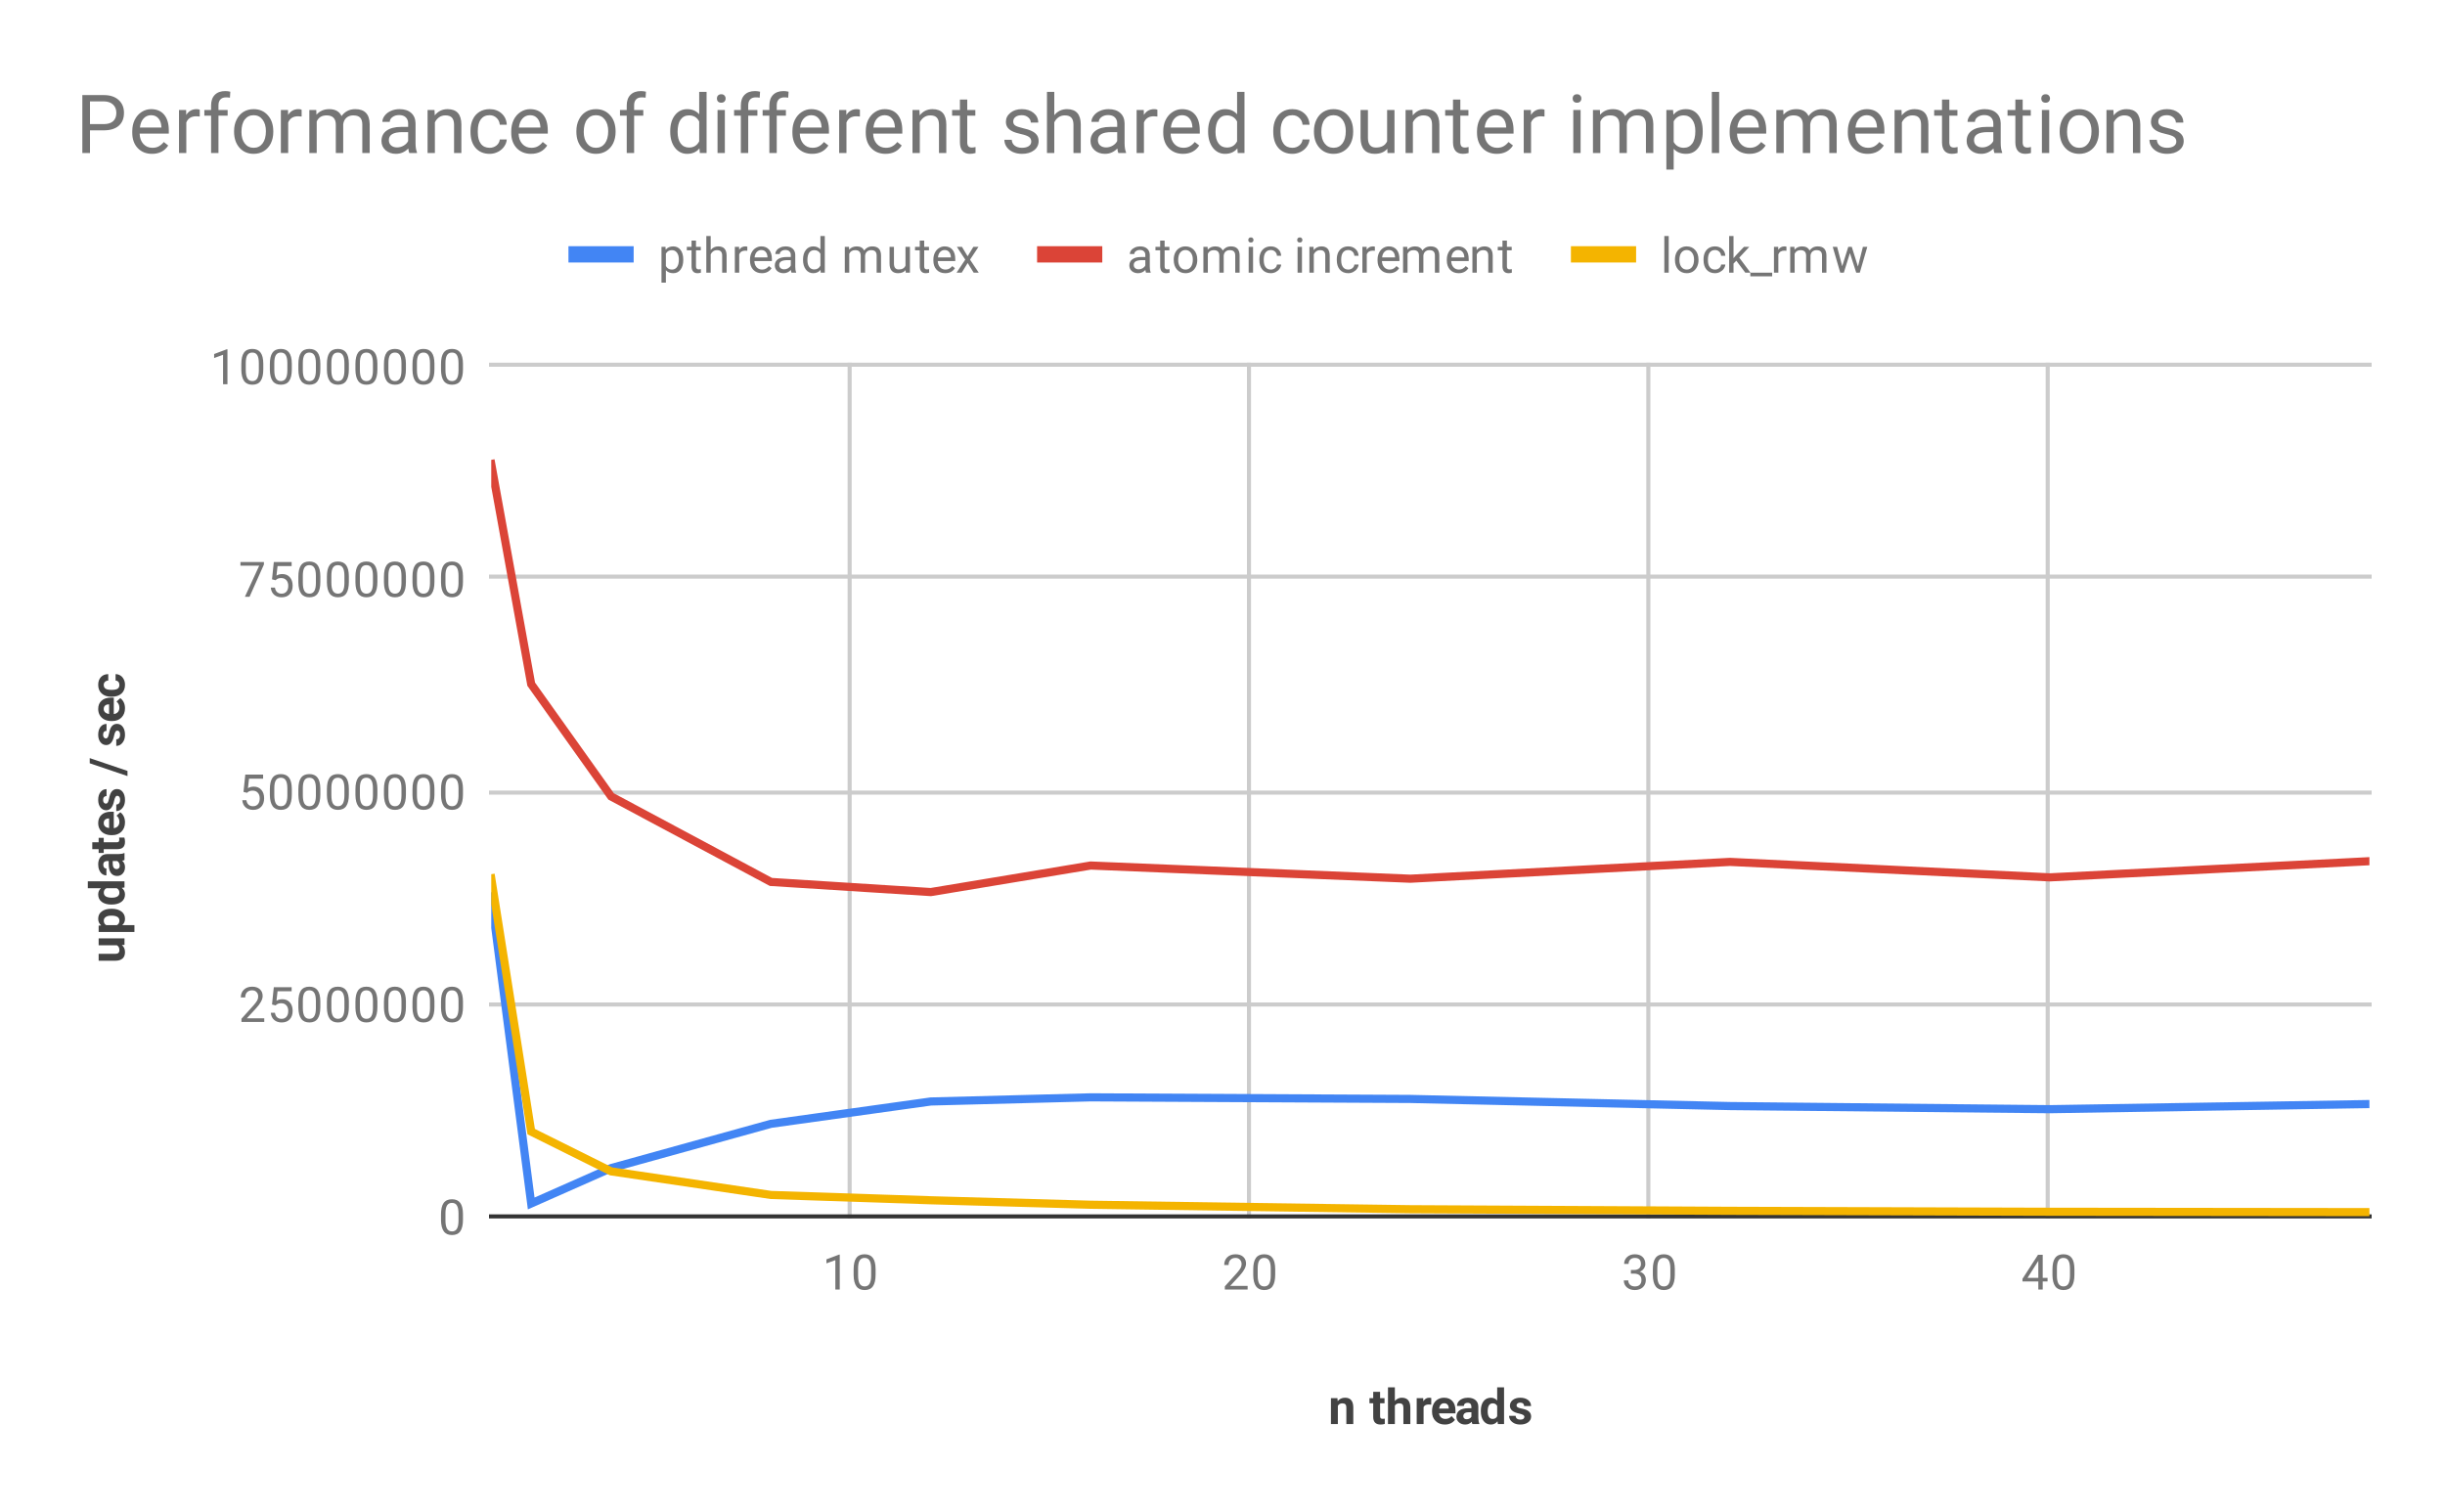 <svg version="1.1" viewBox="0.0 0.0 600.0 371.0" fill="none" stroke="none" stroke-linecap="square" stroke-miterlimit="10" width="600" height="371" xmlns:xlink="http://www.w3.org/1999/xlink" xmlns="http://www.w3.org/2000/svg"><path fill="#ffffff" d="M0 0L600.0 0L600.0 371.0L0 371.0L0 0Z" fill-rule="nonzero"/><path stroke="#cccccc" stroke-width="1.0" stroke-linecap="butt" d="M208.5 89.5L208.5 298.5" fill-rule="nonzero"/><path stroke="#cccccc" stroke-width="1.0" stroke-linecap="butt" d="M306.5 89.5L306.5 298.5" fill-rule="nonzero"/><path stroke="#cccccc" stroke-width="1.0" stroke-linecap="butt" d="M404.5 89.5L404.5 298.5" fill-rule="nonzero"/><path stroke="#cccccc" stroke-width="1.0" stroke-linecap="butt" d="M502.5 89.5L502.5 298.5" fill-rule="nonzero"/><path stroke="#333333" stroke-width="1.0" stroke-linecap="butt" d="M120.5 298.5L581.5 298.5" fill-rule="nonzero"/><path stroke="#cccccc" stroke-width="1.0" stroke-linecap="butt" d="M120.5 246.5L581.5 246.5" fill-rule="nonzero"/><path stroke="#cccccc" stroke-width="1.0" stroke-linecap="butt" d="M120.5 194.5L581.5 194.5" fill-rule="nonzero"/><path stroke="#cccccc" stroke-width="1.0" stroke-linecap="butt" d="M120.5 141.5L581.5 141.5" fill-rule="nonzero"/><path stroke="#cccccc" stroke-width="1.0" stroke-linecap="butt" d="M120.5 89.5L581.5 89.5" fill-rule="nonzero"/><clipPath id="id_0"><path d="M120.55 89.783L581.45 89.783L581.45 298.45L120.55 298.45L120.55 89.783Z" clip-rule="nonzero"/></clipPath><path stroke="#4285f4" stroke-width="2.0" stroke-linecap="butt" clip-path="url(#id_0)" d="M120.55 219.978L130.356 295.325L149.969 286.645L189.195 275.777L228.42 270.301L267.646 269.284L346.097 269.678L424.548 271.424L502.999 272.19L581.45 270.932" fill-rule="nonzero"/><path stroke="#db4437" stroke-width="2.0" stroke-linecap="butt" clip-path="url(#id_0)" d="M120.55 113.864L130.356 167.894L149.969 195.445L189.195 216.428L228.42 218.911L267.646 212.397L346.097 215.634L424.548 211.506L502.999 215.303L581.45 211.332" fill-rule="nonzero"/><path stroke="#f4b400" stroke-width="2.0" stroke-linecap="butt" clip-path="url(#id_0)" d="M120.55 215.538L130.356 277.692L149.969 287.451L189.195 293.241L228.42 294.54L267.646 295.639L346.097 296.738L424.548 297.131L502.999 297.363L581.45 297.452" fill-rule="nonzero"/><path fill="#000000" fill-opacity="0.0" clip-path="url(#id_0)" d="M123.55 219.978C123.55 221.635 122.207 222.978 120.55 222.978C118.893 222.978 117.55 221.635 117.55 219.978C117.55 218.321 118.893 216.978 120.55 216.978C122.207 216.978 123.55 218.321 123.55 219.978Z" fill-rule="nonzero"/><path fill="#000000" fill-opacity="0.0" clip-path="url(#id_0)" d="M133.356 295.325C133.356 296.982 132.013 298.325 130.356 298.325C128.7 298.325 127.356 296.982 127.356 295.325C127.356 293.668 128.7 292.325 130.356 292.325C132.013 292.325 133.356 293.668 133.356 295.325Z" fill-rule="nonzero"/><path fill="#000000" fill-opacity="0.0" clip-path="url(#id_0)" d="M152.969 286.645C152.969 288.301 151.626 289.645 149.969 289.645C148.312 289.645 146.969 288.301 146.969 286.645C146.969 284.988 148.312 283.645 149.969 283.645C151.626 283.645 152.969 284.988 152.969 286.645Z" fill-rule="nonzero"/><path fill="#000000" fill-opacity="0.0" clip-path="url(#id_0)" d="M192.195 275.777C192.195 277.434 190.852 278.777 189.195 278.777C187.538 278.777 186.195 277.434 186.195 275.777C186.195 274.12 187.538 272.777 189.195 272.777C190.852 272.777 192.195 274.12 192.195 275.777Z" fill-rule="nonzero"/><path fill="#000000" fill-opacity="0.0" clip-path="url(#id_0)" d="M231.42 270.301C231.42 271.958 230.077 273.301 228.42 273.301C226.763 273.301 225.42 271.958 225.42 270.301C225.42 268.644 226.763 267.301 228.42 267.301C230.077 267.301 231.42 268.644 231.42 270.301Z" fill-rule="nonzero"/><path fill="#000000" fill-opacity="0.0" clip-path="url(#id_0)" d="M270.646 269.284C270.646 270.941 269.303 272.284 267.646 272.284C265.989 272.284 264.646 270.941 264.646 269.284C264.646 267.627 265.989 266.284 267.646 266.284C269.303 266.284 270.646 267.627 270.646 269.284Z" fill-rule="nonzero"/><path fill="#000000" fill-opacity="0.0" clip-path="url(#id_0)" d="M349.097 269.678C349.097 271.335 347.754 272.678 346.097 272.678C344.44 272.678 343.097 271.335 343.097 269.678C343.097 268.021 344.44 266.678 346.097 266.678C347.754 266.678 349.097 268.021 349.097 269.678Z" fill-rule="nonzero"/><path fill="#000000" fill-opacity="0.0" clip-path="url(#id_0)" d="M427.548 271.424C427.548 273.081 426.205 274.424 424.548 274.424C422.891 274.424 421.548 273.081 421.548 271.424C421.548 269.767 422.891 268.424 424.548 268.424C426.205 268.424 427.548 269.767 427.548 271.424Z" fill-rule="nonzero"/><path fill="#000000" fill-opacity="0.0" clip-path="url(#id_0)" d="M505.999 272.19C505.999 273.847 504.656 275.19 502.999 275.19C501.342 275.19 499.999 273.847 499.999 272.19C499.999 270.533 501.342 269.19 502.999 269.19C504.656 269.19 505.999 270.533 505.999 272.19Z" fill-rule="nonzero"/><path fill="#000000" fill-opacity="0.0" clip-path="url(#id_0)" d="M584.45 270.932C584.45 272.588 583.107 273.932 581.45 273.932C579.793 273.932 578.45 272.588 578.45 270.932C578.45 269.275 579.793 267.932 581.45 267.932C583.107 267.932 584.45 269.275 584.45 270.932Z" fill-rule="nonzero"/><path fill="#000000" fill-opacity="0.0" clip-path="url(#id_0)" d="M123.55 113.864C123.55 115.521 122.207 116.864 120.55 116.864C118.893 116.864 117.55 115.521 117.55 113.864C117.55 112.207 118.893 110.864 120.55 110.864C122.207 110.864 123.55 112.207 123.55 113.864Z" fill-rule="nonzero"/><path fill="#000000" fill-opacity="0.0" clip-path="url(#id_0)" d="M133.356 167.894C133.356 169.551 132.013 170.894 130.356 170.894C128.7 170.894 127.356 169.551 127.356 167.894C127.356 166.237 128.7 164.894 130.356 164.894C132.013 164.894 133.356 166.237 133.356 167.894Z" fill-rule="nonzero"/><path fill="#000000" fill-opacity="0.0" clip-path="url(#id_0)" d="M152.969 195.445C152.969 197.102 151.626 198.445 149.969 198.445C148.312 198.445 146.969 197.102 146.969 195.445C146.969 193.788 148.312 192.445 149.969 192.445C151.626 192.445 152.969 193.788 152.969 195.445Z" fill-rule="nonzero"/><path fill="#000000" fill-opacity="0.0" clip-path="url(#id_0)" d="M192.195 216.428C192.195 218.085 190.852 219.428 189.195 219.428C187.538 219.428 186.195 218.085 186.195 216.428C186.195 214.772 187.538 213.428 189.195 213.428C190.852 213.428 192.195 214.772 192.195 216.428Z" fill-rule="nonzero"/><path fill="#000000" fill-opacity="0.0" clip-path="url(#id_0)" d="M231.42 218.911C231.42 220.568 230.077 221.911 228.42 221.911C226.763 221.911 225.42 220.568 225.42 218.911C225.42 217.254 226.763 215.911 228.42 215.911C230.077 215.911 231.42 217.254 231.42 218.911Z" fill-rule="nonzero"/><path fill="#000000" fill-opacity="0.0" clip-path="url(#id_0)" d="M270.646 212.397C270.646 214.054 269.303 215.397 267.646 215.397C265.989 215.397 264.646 214.054 264.646 212.397C264.646 210.74 265.989 209.397 267.646 209.397C269.303 209.397 270.646 210.74 270.646 212.397Z" fill-rule="nonzero"/><path fill="#000000" fill-opacity="0.0" clip-path="url(#id_0)" d="M349.097 215.634C349.097 217.291 347.754 218.634 346.097 218.634C344.44 218.634 343.097 217.291 343.097 215.634C343.097 213.977 344.44 212.634 346.097 212.634C347.754 212.634 349.097 213.977 349.097 215.634Z" fill-rule="nonzero"/><path fill="#000000" fill-opacity="0.0" clip-path="url(#id_0)" d="M427.548 211.506C427.548 213.162 426.205 214.506 424.548 214.506C422.891 214.506 421.548 213.162 421.548 211.506C421.548 209.849 422.891 208.506 424.548 208.506C426.205 208.506 427.548 209.849 427.548 211.506Z" fill-rule="nonzero"/><path fill="#000000" fill-opacity="0.0" clip-path="url(#id_0)" d="M505.999 215.303C505.999 216.96 504.656 218.303 502.999 218.303C501.342 218.303 499.999 216.96 499.999 215.303C499.999 213.647 501.342 212.303 502.999 212.303C504.656 212.303 505.999 213.647 505.999 215.303Z" fill-rule="nonzero"/><path fill="#000000" fill-opacity="0.0" clip-path="url(#id_0)" d="M584.45 211.332C584.45 212.988 583.107 214.332 581.45 214.332C579.793 214.332 578.45 212.988 578.45 211.332C578.45 209.675 579.793 208.332 581.45 208.332C583.107 208.332 584.45 209.675 584.45 211.332Z" fill-rule="nonzero"/><path fill="#000000" fill-opacity="0.0" clip-path="url(#id_0)" d="M123.55 215.538C123.55 217.195 122.207 218.538 120.55 218.538C118.893 218.538 117.55 217.195 117.55 215.538C117.55 213.881 118.893 212.538 120.55 212.538C122.207 212.538 123.55 213.881 123.55 215.538Z" fill-rule="nonzero"/><path fill="#000000" fill-opacity="0.0" clip-path="url(#id_0)" d="M133.356 277.692C133.356 279.349 132.013 280.692 130.356 280.692C128.7 280.692 127.356 279.349 127.356 277.692C127.356 276.035 128.7 274.692 130.356 274.692C132.013 274.692 133.356 276.035 133.356 277.692Z" fill-rule="nonzero"/><path fill="#000000" fill-opacity="0.0" clip-path="url(#id_0)" d="M152.969 287.451C152.969 289.108 151.626 290.451 149.969 290.451C148.312 290.451 146.969 289.108 146.969 287.451C146.969 285.795 148.312 284.451 149.969 284.451C151.626 284.451 152.969 285.795 152.969 287.451Z" fill-rule="nonzero"/><path fill="#000000" fill-opacity="0.0" clip-path="url(#id_0)" d="M192.195 293.241C192.195 294.898 190.852 296.241 189.195 296.241C187.538 296.241 186.195 294.898 186.195 293.241C186.195 291.584 187.538 290.241 189.195 290.241C190.852 290.241 192.195 291.584 192.195 293.241Z" fill-rule="nonzero"/><path fill="#000000" fill-opacity="0.0" clip-path="url(#id_0)" d="M231.42 294.54C231.42 296.197 230.077 297.54 228.42 297.54C226.763 297.54 225.42 296.197 225.42 294.54C225.42 292.883 226.763 291.54 228.42 291.54C230.077 291.54 231.42 292.883 231.42 294.54Z" fill-rule="nonzero"/><path fill="#000000" fill-opacity="0.0" clip-path="url(#id_0)" d="M270.646 295.639C270.646 297.295 269.303 298.639 267.646 298.639C265.989 298.639 264.646 297.295 264.646 295.639C264.646 293.982 265.989 292.639 267.646 292.639C269.303 292.639 270.646 293.982 270.646 295.639Z" fill-rule="nonzero"/><path fill="#000000" fill-opacity="0.0" clip-path="url(#id_0)" d="M349.097 296.738C349.097 298.395 347.754 299.738 346.097 299.738C344.44 299.738 343.097 298.395 343.097 296.738C343.097 295.081 344.44 293.738 346.097 293.738C347.754 293.738 349.097 295.081 349.097 296.738Z" fill-rule="nonzero"/><path fill="#000000" fill-opacity="0.0" clip-path="url(#id_0)" d="M427.548 297.131C427.548 298.788 426.205 300.131 424.548 300.131C422.891 300.131 421.548 298.788 421.548 297.131C421.548 295.474 422.891 294.131 424.548 294.131C426.205 294.131 427.548 295.474 427.548 297.131Z" fill-rule="nonzero"/><path fill="#000000" fill-opacity="0.0" clip-path="url(#id_0)" d="M505.999 297.363C505.999 299.02 504.656 300.363 502.999 300.363C501.342 300.363 499.999 299.02 499.999 297.363C499.999 295.706 501.342 294.363 502.999 294.363C504.656 294.363 505.999 295.706 505.999 297.363Z" fill-rule="nonzero"/><path fill="#000000" fill-opacity="0.0" clip-path="url(#id_0)" d="M584.45 297.452C584.45 299.109 583.107 300.452 581.45 300.452C579.793 300.452 578.45 299.109 578.45 297.452C578.45 295.795 579.793 294.452 581.45 294.452C583.107 294.452 584.45 295.795 584.45 297.452Z" fill-rule="nonzero"/><path fill="#424242" d="M328.203 343.106L328.266 343.841Q328.938 342.997 330.078 342.997Q331.094 342.997 331.578 343.591Q332.078 344.169 332.094 345.356L332.094 349.45L330.391 349.45L330.391 345.387Q330.391 344.856 330.156 344.622Q329.922 344.372 329.375 344.372Q328.672 344.372 328.312 344.981L328.312 349.45L326.609 349.45L326.609 343.106L328.203 343.106ZM338.672 341.544L338.672 343.106L339.766 343.106L339.766 344.356L338.672 344.356L338.672 347.512Q338.672 347.872 338.812 348.028Q338.953 348.169 339.328 348.169Q339.609 348.169 339.828 348.137L339.828 349.419Q339.328 349.575 338.797 349.575Q337.016 349.575 336.984 347.762L336.984 344.356L336.062 344.356L336.062 343.106L336.984 343.106L336.984 341.544L338.672 341.544ZM342.297 343.794Q342.984 342.997 344.0 342.997Q346.062 342.997 346.094 345.387L346.094 349.45L344.391 349.45L344.391 345.434Q344.391 344.887 344.156 344.637Q343.922 344.372 343.375 344.372Q342.641 344.372 342.297 344.95L342.297 349.45L340.609 349.45L340.609 340.45L342.297 340.45L342.297 343.794ZM351.219 344.7Q350.875 344.653 350.609 344.653Q349.641 344.653 349.344 345.294L349.344 349.45L347.656 349.45L347.656 343.106L349.25 343.106L349.297 343.872Q349.812 342.997 350.703 342.997Q350.984 342.997 351.234 343.075L351.219 344.7ZM354.562 349.575Q353.172 349.575 352.297 348.716Q351.422 347.856 351.422 346.434L351.422 346.262Q351.422 345.309 351.781 344.559Q352.156 343.809 352.828 343.403Q353.516 342.997 354.375 342.997Q355.688 342.997 356.422 343.825Q357.172 344.637 357.172 346.137L357.172 346.825L353.141 346.825Q353.219 347.45 353.625 347.825Q354.047 348.2 354.688 348.2Q355.656 348.2 356.203 347.497L357.047 348.419Q356.656 348.966 356.0 349.278Q355.359 349.575 354.562 349.575ZM354.375 344.356Q353.875 344.356 353.562 344.7Q353.25 345.044 353.156 345.669L355.516 345.669L355.516 345.544Q355.5 344.981 355.203 344.669Q354.922 344.356 354.375 344.356ZM361.328 349.45Q361.203 349.216 361.156 348.887Q360.547 349.575 359.562 349.575Q358.625 349.575 358.016 349.028Q357.406 348.481 357.406 347.669Q357.406 346.653 358.141 346.122Q358.891 345.575 360.312 345.575L361.078 345.575L361.078 345.216Q361.078 344.778 360.859 344.512Q360.641 344.247 360.141 344.247Q359.719 344.247 359.469 344.45Q359.234 344.653 359.234 345.012L357.547 345.012Q357.547 344.466 357.875 343.997Q358.219 343.528 358.844 343.262Q359.469 342.997 360.234 342.997Q361.406 342.997 362.094 343.591Q362.781 344.169 362.781 345.231L362.781 347.981Q362.797 348.887 363.031 349.356L363.031 349.45L361.328 349.45ZM359.922 348.278Q360.297 348.278 360.609 348.106Q360.938 347.934 361.078 347.653L361.078 346.559L360.453 346.559Q359.188 346.559 359.094 347.45L359.094 347.544Q359.094 347.856 359.312 348.075Q359.531 348.278 359.922 348.278ZM363.391 346.231Q363.391 344.747 364.047 343.872Q364.719 342.997 365.875 342.997Q366.797 342.997 367.406 343.684L367.406 340.45L369.094 340.45L369.094 349.45L367.578 349.45L367.484 348.778Q366.859 349.575 365.859 349.575Q364.734 349.575 364.062 348.7Q363.391 347.809 363.391 346.231ZM365.078 346.356Q365.078 347.247 365.391 347.731Q365.703 348.2 366.297 348.2Q367.078 348.2 367.406 347.528L367.406 345.028Q367.078 344.372 366.312 344.372Q365.078 344.372 365.078 346.356ZM374.078 347.7Q374.078 347.387 373.766 347.216Q373.469 347.028 372.797 346.887Q370.531 346.419 370.531 344.966Q370.531 344.122 371.219 343.559Q371.922 342.997 373.062 342.997Q374.266 342.997 374.984 343.559Q375.719 344.122 375.719 345.044L374.016 345.044Q374.016 344.669 373.781 344.434Q373.547 344.2 373.047 344.2Q372.625 344.2 372.391 344.403Q372.156 344.591 372.156 344.887Q372.156 345.169 372.422 345.341Q372.688 345.512 373.312 345.637Q373.953 345.762 374.391 345.919Q375.734 346.419 375.734 347.622Q375.734 348.497 374.984 349.044Q374.25 349.575 373.062 349.575Q372.266 349.575 371.641 349.294Q371.031 348.997 370.672 348.512Q370.328 348.012 370.328 347.434L371.938 347.434Q371.953 347.887 372.266 348.137Q372.578 348.372 373.094 348.372Q373.594 348.372 373.828 348.184Q374.078 347.997 374.078 347.7Z" fill-rule="nonzero"/><path fill="#424242" d="M29.909 231.914Q30.675 232.539 30.675 233.648Q30.675 234.679 30.081 235.21Q29.488 235.742 28.363 235.757L24.206 235.757L24.206 234.07L28.3 234.07Q29.3 234.07 29.3 233.164Q29.3 232.304 28.691 231.976L24.206 231.976L24.206 230.273L30.55 230.273L30.55 231.867L29.909 231.914ZM27.441 223.007Q28.909 223.007 29.8 223.679Q30.675 224.335 30.675 225.476Q30.675 226.429 30.003 227.023L32.988 227.023L32.988 228.71L24.206 228.71L24.206 227.148L24.831 227.085Q24.097 226.476 24.097 225.476Q24.097 224.304 24.972 223.664Q25.831 223.007 27.347 223.007L27.441 223.007ZM27.316 224.695Q26.425 224.695 25.956 225.023Q25.472 225.335 25.472 225.929Q25.472 226.726 26.081 227.023L28.675 227.023Q29.3 226.71 29.3 225.914Q29.3 224.695 27.316 224.695ZM27.331 221.976Q25.847 221.976 24.972 221.32Q24.097 220.648 24.097 219.492Q24.097 218.57 24.784 217.96L21.55 217.96L21.55 216.273L30.55 216.273L30.55 217.789L29.878 217.882Q30.675 218.507 30.675 219.507Q30.675 220.632 29.8 221.304Q28.909 221.976 27.331 221.976ZM27.456 220.289Q28.347 220.289 28.831 219.976Q29.3 219.664 29.3 219.07Q29.3 218.289 28.628 217.96L26.128 217.96Q25.472 218.289 25.472 219.054Q25.472 220.289 27.456 220.289ZM30.55 211.039Q30.316 211.164 29.988 211.21Q30.675 211.82 30.675 212.804Q30.675 213.742 30.128 214.351Q29.581 214.96 28.769 214.96Q27.753 214.96 27.222 214.226Q26.675 213.476 26.675 212.054L26.675 211.289L26.316 211.289Q25.878 211.289 25.613 211.507Q25.347 211.726 25.347 212.226Q25.347 212.648 25.55 212.898Q25.753 213.132 26.113 213.132L26.113 214.82Q25.566 214.82 25.097 214.492Q24.628 214.148 24.363 213.523Q24.097 212.898 24.097 212.132Q24.097 210.96 24.691 210.273Q25.269 209.585 26.331 209.585L29.081 209.585Q29.988 209.57 30.456 209.335L30.55 209.335L30.55 211.039ZM29.378 212.445Q29.378 212.07 29.206 211.757Q29.034 211.429 28.753 211.289L27.659 211.289L27.659 211.914Q27.659 213.179 28.55 213.273L28.644 213.273Q28.956 213.273 29.175 213.054Q29.378 212.835 29.378 212.445ZM22.644 206.695L24.206 206.695L24.206 205.601L25.456 205.601L25.456 206.695L28.613 206.695Q28.972 206.695 29.128 206.554Q29.269 206.414 29.269 206.039Q29.269 205.757 29.238 205.539L30.519 205.539Q30.675 206.039 30.675 206.57Q30.675 208.351 28.863 208.382L25.456 208.382L25.456 209.304L24.206 209.304L24.206 208.382L22.644 208.382L22.644 206.695ZM30.675 201.804Q30.675 203.195 29.816 204.07Q28.956 204.945 27.534 204.945L27.363 204.945Q26.409 204.945 25.659 204.585Q24.909 204.21 24.503 203.539Q24.097 202.851 24.097 201.992Q24.097 200.679 24.925 199.945Q25.738 199.195 27.238 199.195L27.925 199.195L27.925 203.226Q28.55 203.148 28.925 202.742Q29.3 202.32 29.3 201.679Q29.3 200.71 28.597 200.164L29.519 199.32Q30.066 199.71 30.378 200.367Q30.675 201.007 30.675 201.804ZM25.456 201.992Q25.456 202.492 25.8 202.804Q26.144 203.117 26.769 203.21L26.769 200.851L26.644 200.851Q26.081 200.867 25.769 201.164Q25.456 201.445 25.456 201.992ZM28.8 195.289Q28.488 195.289 28.316 195.601Q28.128 195.898 27.988 196.57Q27.519 198.835 26.066 198.835Q25.222 198.835 24.659 198.148Q24.097 197.445 24.097 196.304Q24.097 195.101 24.659 194.382Q25.222 193.648 26.144 193.648L26.144 195.351Q25.769 195.351 25.534 195.585Q25.3 195.82 25.3 196.32Q25.3 196.742 25.503 196.976Q25.691 197.21 25.988 197.21Q26.269 197.21 26.441 196.945Q26.613 196.679 26.738 196.054Q26.863 195.414 27.019 194.976Q27.519 193.632 28.722 193.632Q29.597 193.632 30.144 194.382Q30.675 195.117 30.675 196.304Q30.675 197.101 30.394 197.726Q30.097 198.335 29.613 198.695Q29.113 199.039 28.534 199.039L28.534 197.429Q28.988 197.414 29.238 197.101Q29.472 196.789 29.472 196.273Q29.472 195.773 29.284 195.539Q29.097 195.289 28.8 195.289ZM31.284 189.179L31.284 190.445L22.019 187.304L22.019 186.039L31.284 189.179ZM28.8 179.289Q28.488 179.289 28.316 179.601Q28.128 179.898 27.988 180.57Q27.519 182.835 26.066 182.835Q25.222 182.835 24.659 182.148Q24.097 181.445 24.097 180.304Q24.097 179.101 24.659 178.382Q25.222 177.648 26.144 177.648L26.144 179.351Q25.769 179.351 25.534 179.585Q25.3 179.82 25.3 180.32Q25.3 180.742 25.503 180.976Q25.691 181.21 25.988 181.21Q26.269 181.21 26.441 180.945Q26.613 180.679 26.738 180.054Q26.863 179.414 27.019 178.976Q27.519 177.632 28.722 177.632Q29.597 177.632 30.144 178.382Q30.675 179.117 30.675 180.304Q30.675 181.101 30.394 181.726Q30.097 182.335 29.613 182.695Q29.113 183.039 28.534 183.039L28.534 181.429Q28.988 181.414 29.238 181.101Q29.472 180.789 29.472 180.273Q29.472 179.773 29.284 179.539Q29.097 179.289 28.8 179.289ZM30.675 173.804Q30.675 175.195 29.816 176.07Q28.956 176.945 27.534 176.945L27.363 176.945Q26.409 176.945 25.659 176.585Q24.909 176.21 24.503 175.539Q24.097 174.851 24.097 173.992Q24.097 172.679 24.925 171.945Q25.738 171.195 27.238 171.195L27.925 171.195L27.925 175.226Q28.55 175.148 28.925 174.742Q29.3 174.32 29.3 173.679Q29.3 172.71 28.597 172.164L29.519 171.32Q30.066 171.71 30.378 172.367Q30.675 173.007 30.675 173.804ZM25.456 173.992Q25.456 174.492 25.8 174.804Q26.144 175.117 26.769 175.21L26.769 172.851L26.644 172.851Q26.081 172.867 25.769 173.164Q25.456 173.445 25.456 173.992ZM29.3 168.085Q29.3 167.617 29.05 167.32Q28.784 167.023 28.363 167.007L28.363 165.429Q29.003 165.429 29.55 165.773Q30.081 166.117 30.378 166.726Q30.675 167.32 30.675 168.054Q30.675 169.414 29.816 170.195Q28.941 170.976 27.409 170.976L27.3 170.976Q25.831 170.976 24.972 170.195Q24.097 169.414 24.097 168.054Q24.097 166.867 24.769 166.148Q25.441 165.429 26.566 165.429L26.566 167.007Q26.081 167.023 25.769 167.32Q25.456 167.617 25.456 168.085Q25.456 168.679 25.894 168.992Q26.331 169.289 27.284 169.289L27.472 169.289Q28.441 169.289 28.878 168.992Q29.3 168.695 29.3 168.085Z" fill-rule="nonzero"/><path fill="#757575" d="M113.612 299.309Q113.612 301.216 112.956 302.153Q112.316 303.075 110.925 303.075Q109.566 303.075 108.909 302.169Q108.253 301.262 108.222 299.45L108.222 298.012Q108.222 296.122 108.862 295.216Q109.519 294.294 110.909 294.294Q112.284 294.294 112.941 295.184Q113.597 296.059 113.612 297.903L113.612 299.309ZM112.519 297.825Q112.519 296.45 112.128 295.825Q111.753 295.184 110.909 295.184Q110.081 295.184 109.691 295.825Q109.316 296.45 109.316 297.747L109.316 299.481Q109.316 300.856 109.706 301.528Q110.112 302.184 110.925 302.184Q111.722 302.184 112.112 301.559Q112.503 300.934 112.519 299.606L112.519 297.825Z" fill-rule="nonzero"/><path fill="#757575" d="M64.847 250.783L59.253 250.783L59.253 250.002L62.206 246.721Q62.862 245.971 63.112 245.518Q63.362 245.049 63.362 244.549Q63.362 243.877 62.956 243.455Q62.566 243.018 61.878 243.018Q61.081 243.018 60.628 243.486Q60.175 243.94 60.175 244.768L59.097 244.768Q59.097 243.58 59.847 242.861Q60.612 242.127 61.878 242.127Q63.081 242.127 63.769 242.752Q64.456 243.377 64.456 244.424Q64.456 245.674 62.847 247.424L60.566 249.893L64.847 249.893L64.847 250.783ZM66.753 246.502L67.191 242.252L71.566 242.252L71.566 243.252L68.112 243.252L67.847 245.58Q68.487 245.205 69.284 245.205Q70.441 245.205 71.128 245.986Q71.816 246.752 71.816 248.065Q71.816 249.377 71.097 250.143Q70.394 250.908 69.112 250.908Q67.987 250.908 67.269 250.283Q66.55 249.643 66.456 248.533L67.472 248.533Q67.581 249.268 68.003 249.643Q68.425 250.018 69.112 250.018Q69.862 250.018 70.3 249.502Q70.737 248.986 70.737 248.08Q70.737 247.221 70.269 246.705Q69.8 246.19 69.019 246.19Q68.316 246.19 67.909 246.486L67.628 246.721L66.753 246.502ZM78.612 247.143Q78.612 249.049 77.956 249.986Q77.316 250.908 75.925 250.908Q74.566 250.908 73.909 250.002Q73.253 249.096 73.222 247.283L73.222 245.846Q73.222 243.955 73.862 243.049Q74.519 242.127 75.909 242.127Q77.284 242.127 77.941 243.018Q78.597 243.893 78.612 245.736L78.612 247.143ZM77.519 245.658Q77.519 244.283 77.128 243.658Q76.753 243.018 75.909 243.018Q75.081 243.018 74.691 243.658Q74.316 244.283 74.316 245.58L74.316 247.315Q74.316 248.69 74.706 249.361Q75.112 250.018 75.925 250.018Q76.722 250.018 77.112 249.393Q77.503 248.768 77.519 247.44L77.519 245.658ZM85.612 247.143Q85.612 249.049 84.956 249.986Q84.316 250.908 82.925 250.908Q81.566 250.908 80.909 250.002Q80.253 249.096 80.222 247.283L80.222 245.846Q80.222 243.955 80.862 243.049Q81.519 242.127 82.909 242.127Q84.284 242.127 84.941 243.018Q85.597 243.893 85.612 245.736L85.612 247.143ZM84.519 245.658Q84.519 244.283 84.128 243.658Q83.753 243.018 82.909 243.018Q82.081 243.018 81.691 243.658Q81.316 244.283 81.316 245.58L81.316 247.315Q81.316 248.69 81.706 249.361Q82.112 250.018 82.925 250.018Q83.722 250.018 84.112 249.393Q84.503 248.768 84.519 247.44L84.519 245.658ZM92.612 247.143Q92.612 249.049 91.956 249.986Q91.316 250.908 89.925 250.908Q88.566 250.908 87.909 250.002Q87.253 249.096 87.222 247.283L87.222 245.846Q87.222 243.955 87.862 243.049Q88.519 242.127 89.909 242.127Q91.284 242.127 91.941 243.018Q92.597 243.893 92.612 245.736L92.612 247.143ZM91.519 245.658Q91.519 244.283 91.128 243.658Q90.753 243.018 89.909 243.018Q89.081 243.018 88.691 243.658Q88.316 244.283 88.316 245.58L88.316 247.315Q88.316 248.69 88.706 249.361Q89.112 250.018 89.925 250.018Q90.722 250.018 91.112 249.393Q91.503 248.768 91.519 247.44L91.519 245.658ZM99.612 247.143Q99.612 249.049 98.956 249.986Q98.316 250.908 96.925 250.908Q95.566 250.908 94.909 250.002Q94.253 249.096 94.222 247.283L94.222 245.846Q94.222 243.955 94.862 243.049Q95.519 242.127 96.909 242.127Q98.284 242.127 98.941 243.018Q99.597 243.893 99.612 245.736L99.612 247.143ZM98.519 245.658Q98.519 244.283 98.128 243.658Q97.753 243.018 96.909 243.018Q96.081 243.018 95.691 243.658Q95.316 244.283 95.316 245.58L95.316 247.315Q95.316 248.69 95.706 249.361Q96.112 250.018 96.925 250.018Q97.722 250.018 98.112 249.393Q98.503 248.768 98.519 247.44L98.519 245.658ZM106.612 247.143Q106.612 249.049 105.956 249.986Q105.316 250.908 103.925 250.908Q102.566 250.908 101.909 250.002Q101.253 249.096 101.222 247.283L101.222 245.846Q101.222 243.955 101.862 243.049Q102.519 242.127 103.909 242.127Q105.284 242.127 105.941 243.018Q106.597 243.893 106.612 245.736L106.612 247.143ZM105.519 245.658Q105.519 244.283 105.128 243.658Q104.753 243.018 103.909 243.018Q103.081 243.018 102.691 243.658Q102.316 244.283 102.316 245.58L102.316 247.315Q102.316 248.69 102.706 249.361Q103.112 250.018 103.925 250.018Q104.722 250.018 105.112 249.393Q105.503 248.768 105.519 247.44L105.519 245.658ZM113.612 247.143Q113.612 249.049 112.956 249.986Q112.316 250.908 110.925 250.908Q109.566 250.908 108.909 250.002Q108.253 249.096 108.222 247.283L108.222 245.846Q108.222 243.955 108.862 243.049Q109.519 242.127 110.909 242.127Q112.284 242.127 112.941 243.018Q113.597 243.893 113.612 245.736L113.612 247.143ZM112.519 245.658Q112.519 244.283 112.128 243.658Q111.753 243.018 110.909 243.018Q110.081 243.018 109.691 243.658Q109.316 244.283 109.316 245.58L109.316 247.315Q109.316 248.69 109.706 249.361Q110.112 250.018 110.925 250.018Q111.722 250.018 112.112 249.393Q112.503 248.768 112.519 247.44L112.519 245.658Z" fill-rule="nonzero"/><path fill="#757575" d="M59.753 194.335L60.191 190.085L64.566 190.085L64.566 191.085L61.112 191.085L60.847 193.414Q61.487 193.039 62.284 193.039Q63.441 193.039 64.128 193.82Q64.816 194.585 64.816 195.898Q64.816 197.21 64.097 197.976Q63.394 198.742 62.112 198.742Q60.987 198.742 60.269 198.117Q59.55 197.476 59.456 196.367L60.472 196.367Q60.581 197.101 61.003 197.476Q61.425 197.851 62.112 197.851Q62.862 197.851 63.3 197.335Q63.737 196.82 63.737 195.914Q63.737 195.054 63.269 194.539Q62.8 194.023 62.019 194.023Q61.316 194.023 60.909 194.32L60.628 194.554L59.753 194.335ZM71.612 194.976Q71.612 196.882 70.956 197.82Q70.316 198.742 68.925 198.742Q67.566 198.742 66.909 197.835Q66.253 196.929 66.222 195.117L66.222 193.679Q66.222 191.789 66.862 190.882Q67.519 189.96 68.909 189.96Q70.284 189.96 70.941 190.851Q71.597 191.726 71.612 193.57L71.612 194.976ZM70.519 193.492Q70.519 192.117 70.128 191.492Q69.753 190.851 68.909 190.851Q68.081 190.851 67.691 191.492Q67.316 192.117 67.316 193.414L67.316 195.148Q67.316 196.523 67.706 197.195Q68.112 197.851 68.925 197.851Q69.722 197.851 70.112 197.226Q70.503 196.601 70.519 195.273L70.519 193.492ZM78.612 194.976Q78.612 196.882 77.956 197.82Q77.316 198.742 75.925 198.742Q74.566 198.742 73.909 197.835Q73.253 196.929 73.222 195.117L73.222 193.679Q73.222 191.789 73.862 190.882Q74.519 189.96 75.909 189.96Q77.284 189.96 77.941 190.851Q78.597 191.726 78.612 193.57L78.612 194.976ZM77.519 193.492Q77.519 192.117 77.128 191.492Q76.753 190.851 75.909 190.851Q75.081 190.851 74.691 191.492Q74.316 192.117 74.316 193.414L74.316 195.148Q74.316 196.523 74.706 197.195Q75.112 197.851 75.925 197.851Q76.722 197.851 77.112 197.226Q77.503 196.601 77.519 195.273L77.519 193.492ZM85.612 194.976Q85.612 196.882 84.956 197.82Q84.316 198.742 82.925 198.742Q81.566 198.742 80.909 197.835Q80.253 196.929 80.222 195.117L80.222 193.679Q80.222 191.789 80.862 190.882Q81.519 189.96 82.909 189.96Q84.284 189.96 84.941 190.851Q85.597 191.726 85.612 193.57L85.612 194.976ZM84.519 193.492Q84.519 192.117 84.128 191.492Q83.753 190.851 82.909 190.851Q82.081 190.851 81.691 191.492Q81.316 192.117 81.316 193.414L81.316 195.148Q81.316 196.523 81.706 197.195Q82.112 197.851 82.925 197.851Q83.722 197.851 84.112 197.226Q84.503 196.601 84.519 195.273L84.519 193.492ZM92.612 194.976Q92.612 196.882 91.956 197.82Q91.316 198.742 89.925 198.742Q88.566 198.742 87.909 197.835Q87.253 196.929 87.222 195.117L87.222 193.679Q87.222 191.789 87.862 190.882Q88.519 189.96 89.909 189.96Q91.284 189.96 91.941 190.851Q92.597 191.726 92.612 193.57L92.612 194.976ZM91.519 193.492Q91.519 192.117 91.128 191.492Q90.753 190.851 89.909 190.851Q89.081 190.851 88.691 191.492Q88.316 192.117 88.316 193.414L88.316 195.148Q88.316 196.523 88.706 197.195Q89.112 197.851 89.925 197.851Q90.722 197.851 91.112 197.226Q91.503 196.601 91.519 195.273L91.519 193.492ZM99.612 194.976Q99.612 196.882 98.956 197.82Q98.316 198.742 96.925 198.742Q95.566 198.742 94.909 197.835Q94.253 196.929 94.222 195.117L94.222 193.679Q94.222 191.789 94.862 190.882Q95.519 189.96 96.909 189.96Q98.284 189.96 98.941 190.851Q99.597 191.726 99.612 193.57L99.612 194.976ZM98.519 193.492Q98.519 192.117 98.128 191.492Q97.753 190.851 96.909 190.851Q96.081 190.851 95.691 191.492Q95.316 192.117 95.316 193.414L95.316 195.148Q95.316 196.523 95.706 197.195Q96.112 197.851 96.925 197.851Q97.722 197.851 98.112 197.226Q98.503 196.601 98.519 195.273L98.519 193.492ZM106.612 194.976Q106.612 196.882 105.956 197.82Q105.316 198.742 103.925 198.742Q102.566 198.742 101.909 197.835Q101.253 196.929 101.222 195.117L101.222 193.679Q101.222 191.789 101.862 190.882Q102.519 189.96 103.909 189.96Q105.284 189.96 105.941 190.851Q106.597 191.726 106.612 193.57L106.612 194.976ZM105.519 193.492Q105.519 192.117 105.128 191.492Q104.753 190.851 103.909 190.851Q103.081 190.851 102.691 191.492Q102.316 192.117 102.316 193.414L102.316 195.148Q102.316 196.523 102.706 197.195Q103.112 197.851 103.925 197.851Q104.722 197.851 105.112 197.226Q105.503 196.601 105.519 195.273L105.519 193.492ZM113.612 194.976Q113.612 196.882 112.956 197.82Q112.316 198.742 110.925 198.742Q109.566 198.742 108.909 197.835Q108.253 196.929 108.222 195.117L108.222 193.679Q108.222 191.789 108.862 190.882Q109.519 189.96 110.909 189.96Q112.284 189.96 112.941 190.851Q113.597 191.726 113.612 193.57L113.612 194.976ZM112.519 193.492Q112.519 192.117 112.128 191.492Q111.753 190.851 110.909 190.851Q110.081 190.851 109.691 191.492Q109.316 192.117 109.316 193.414L109.316 195.148Q109.316 196.523 109.706 197.195Q110.112 197.851 110.925 197.851Q111.722 197.851 112.112 197.226Q112.503 196.601 112.519 195.273L112.519 193.492Z" fill-rule="nonzero"/><path fill="#757575" d="M64.769 138.528L61.237 146.45L60.097 146.45L63.612 138.809L59.003 138.809L59.003 137.919L64.769 137.919L64.769 138.528ZM66.753 142.169L67.191 137.919L71.566 137.919L71.566 138.919L68.112 138.919L67.847 141.247Q68.487 140.872 69.284 140.872Q70.441 140.872 71.128 141.653Q71.816 142.419 71.816 143.731Q71.816 145.044 71.097 145.809Q70.394 146.575 69.112 146.575Q67.987 146.575 67.269 145.95Q66.55 145.309 66.456 144.2L67.472 144.2Q67.581 144.934 68.003 145.309Q68.425 145.684 69.112 145.684Q69.862 145.684 70.3 145.169Q70.737 144.653 70.737 143.747Q70.737 142.887 70.269 142.372Q69.8 141.856 69.019 141.856Q68.316 141.856 67.909 142.153L67.628 142.387L66.753 142.169ZM78.612 142.809Q78.612 144.716 77.956 145.653Q77.316 146.575 75.925 146.575Q74.566 146.575 73.909 145.669Q73.253 144.762 73.222 142.95L73.222 141.512Q73.222 139.622 73.862 138.716Q74.519 137.794 75.909 137.794Q77.284 137.794 77.941 138.684Q78.597 139.559 78.612 141.403L78.612 142.809ZM77.519 141.325Q77.519 139.95 77.128 139.325Q76.753 138.684 75.909 138.684Q75.081 138.684 74.691 139.325Q74.316 139.95 74.316 141.247L74.316 142.981Q74.316 144.356 74.706 145.028Q75.112 145.684 75.925 145.684Q76.722 145.684 77.112 145.059Q77.503 144.434 77.519 143.106L77.519 141.325ZM85.612 142.809Q85.612 144.716 84.956 145.653Q84.316 146.575 82.925 146.575Q81.566 146.575 80.909 145.669Q80.253 144.762 80.222 142.95L80.222 141.512Q80.222 139.622 80.862 138.716Q81.519 137.794 82.909 137.794Q84.284 137.794 84.941 138.684Q85.597 139.559 85.612 141.403L85.612 142.809ZM84.519 141.325Q84.519 139.95 84.128 139.325Q83.753 138.684 82.909 138.684Q82.081 138.684 81.691 139.325Q81.316 139.95 81.316 141.247L81.316 142.981Q81.316 144.356 81.706 145.028Q82.112 145.684 82.925 145.684Q83.722 145.684 84.112 145.059Q84.503 144.434 84.519 143.106L84.519 141.325ZM92.612 142.809Q92.612 144.716 91.956 145.653Q91.316 146.575 89.925 146.575Q88.566 146.575 87.909 145.669Q87.253 144.762 87.222 142.95L87.222 141.512Q87.222 139.622 87.862 138.716Q88.519 137.794 89.909 137.794Q91.284 137.794 91.941 138.684Q92.597 139.559 92.612 141.403L92.612 142.809ZM91.519 141.325Q91.519 139.95 91.128 139.325Q90.753 138.684 89.909 138.684Q89.081 138.684 88.691 139.325Q88.316 139.95 88.316 141.247L88.316 142.981Q88.316 144.356 88.706 145.028Q89.112 145.684 89.925 145.684Q90.722 145.684 91.112 145.059Q91.503 144.434 91.519 143.106L91.519 141.325ZM99.612 142.809Q99.612 144.716 98.956 145.653Q98.316 146.575 96.925 146.575Q95.566 146.575 94.909 145.669Q94.253 144.762 94.222 142.95L94.222 141.512Q94.222 139.622 94.862 138.716Q95.519 137.794 96.909 137.794Q98.284 137.794 98.941 138.684Q99.597 139.559 99.612 141.403L99.612 142.809ZM98.519 141.325Q98.519 139.95 98.128 139.325Q97.753 138.684 96.909 138.684Q96.081 138.684 95.691 139.325Q95.316 139.95 95.316 141.247L95.316 142.981Q95.316 144.356 95.706 145.028Q96.112 145.684 96.925 145.684Q97.722 145.684 98.112 145.059Q98.503 144.434 98.519 143.106L98.519 141.325ZM106.612 142.809Q106.612 144.716 105.956 145.653Q105.316 146.575 103.925 146.575Q102.566 146.575 101.909 145.669Q101.253 144.762 101.222 142.95L101.222 141.512Q101.222 139.622 101.862 138.716Q102.519 137.794 103.909 137.794Q105.284 137.794 105.941 138.684Q106.597 139.559 106.612 141.403L106.612 142.809ZM105.519 141.325Q105.519 139.95 105.128 139.325Q104.753 138.684 103.909 138.684Q103.081 138.684 102.691 139.325Q102.316 139.95 102.316 141.247L102.316 142.981Q102.316 144.356 102.706 145.028Q103.112 145.684 103.925 145.684Q104.722 145.684 105.112 145.059Q105.503 144.434 105.519 143.106L105.519 141.325ZM113.612 142.809Q113.612 144.716 112.956 145.653Q112.316 146.575 110.925 146.575Q109.566 146.575 108.909 145.669Q108.253 144.762 108.222 142.95L108.222 141.512Q108.222 139.622 108.862 138.716Q109.519 137.794 110.909 137.794Q112.284 137.794 112.941 138.684Q113.597 139.559 113.612 141.403L113.612 142.809ZM112.519 141.325Q112.519 139.95 112.128 139.325Q111.753 138.684 110.909 138.684Q110.081 138.684 109.691 139.325Q109.316 139.95 109.316 141.247L109.316 142.981Q109.316 144.356 109.706 145.028Q110.112 145.684 110.925 145.684Q111.722 145.684 112.112 145.059Q112.503 144.434 112.519 143.106L112.519 141.325Z" fill-rule="nonzero"/><path fill="#757575" d="M55.816 94.283L54.737 94.283L54.737 87.065L52.55 87.861L52.55 86.877L55.659 85.705L55.816 85.705L55.816 94.283ZM64.612 90.643Q64.612 92.549 63.956 93.486Q63.316 94.408 61.925 94.408Q60.566 94.408 59.909 93.502Q59.253 92.596 59.222 90.783L59.222 89.346Q59.222 87.455 59.862 86.549Q60.519 85.627 61.909 85.627Q63.284 85.627 63.941 86.518Q64.597 87.393 64.612 89.236L64.612 90.643ZM63.519 89.158Q63.519 87.783 63.128 87.158Q62.753 86.518 61.909 86.518Q61.081 86.518 60.691 87.158Q60.316 87.783 60.316 89.08L60.316 90.815Q60.316 92.19 60.706 92.861Q61.112 93.518 61.925 93.518Q62.722 93.518 63.112 92.893Q63.503 92.268 63.519 90.94L63.519 89.158ZM71.612 90.643Q71.612 92.549 70.956 93.486Q70.316 94.408 68.925 94.408Q67.566 94.408 66.909 93.502Q66.253 92.596 66.222 90.783L66.222 89.346Q66.222 87.455 66.862 86.549Q67.519 85.627 68.909 85.627Q70.284 85.627 70.941 86.518Q71.597 87.393 71.612 89.236L71.612 90.643ZM70.519 89.158Q70.519 87.783 70.128 87.158Q69.753 86.518 68.909 86.518Q68.081 86.518 67.691 87.158Q67.316 87.783 67.316 89.08L67.316 90.815Q67.316 92.19 67.706 92.861Q68.112 93.518 68.925 93.518Q69.722 93.518 70.112 92.893Q70.503 92.268 70.519 90.94L70.519 89.158ZM78.612 90.643Q78.612 92.549 77.956 93.486Q77.316 94.408 75.925 94.408Q74.566 94.408 73.909 93.502Q73.253 92.596 73.222 90.783L73.222 89.346Q73.222 87.455 73.862 86.549Q74.519 85.627 75.909 85.627Q77.284 85.627 77.941 86.518Q78.597 87.393 78.612 89.236L78.612 90.643ZM77.519 89.158Q77.519 87.783 77.128 87.158Q76.753 86.518 75.909 86.518Q75.081 86.518 74.691 87.158Q74.316 87.783 74.316 89.08L74.316 90.815Q74.316 92.19 74.706 92.861Q75.112 93.518 75.925 93.518Q76.722 93.518 77.112 92.893Q77.503 92.268 77.519 90.94L77.519 89.158ZM85.612 90.643Q85.612 92.549 84.956 93.486Q84.316 94.408 82.925 94.408Q81.566 94.408 80.909 93.502Q80.253 92.596 80.222 90.783L80.222 89.346Q80.222 87.455 80.862 86.549Q81.519 85.627 82.909 85.627Q84.284 85.627 84.941 86.518Q85.597 87.393 85.612 89.236L85.612 90.643ZM84.519 89.158Q84.519 87.783 84.128 87.158Q83.753 86.518 82.909 86.518Q82.081 86.518 81.691 87.158Q81.316 87.783 81.316 89.08L81.316 90.815Q81.316 92.19 81.706 92.861Q82.112 93.518 82.925 93.518Q83.722 93.518 84.112 92.893Q84.503 92.268 84.519 90.94L84.519 89.158ZM92.612 90.643Q92.612 92.549 91.956 93.486Q91.316 94.408 89.925 94.408Q88.566 94.408 87.909 93.502Q87.253 92.596 87.222 90.783L87.222 89.346Q87.222 87.455 87.862 86.549Q88.519 85.627 89.909 85.627Q91.284 85.627 91.941 86.518Q92.597 87.393 92.612 89.236L92.612 90.643ZM91.519 89.158Q91.519 87.783 91.128 87.158Q90.753 86.518 89.909 86.518Q89.081 86.518 88.691 87.158Q88.316 87.783 88.316 89.08L88.316 90.815Q88.316 92.19 88.706 92.861Q89.112 93.518 89.925 93.518Q90.722 93.518 91.112 92.893Q91.503 92.268 91.519 90.94L91.519 89.158ZM99.612 90.643Q99.612 92.549 98.956 93.486Q98.316 94.408 96.925 94.408Q95.566 94.408 94.909 93.502Q94.253 92.596 94.222 90.783L94.222 89.346Q94.222 87.455 94.862 86.549Q95.519 85.627 96.909 85.627Q98.284 85.627 98.941 86.518Q99.597 87.393 99.612 89.236L99.612 90.643ZM98.519 89.158Q98.519 87.783 98.128 87.158Q97.753 86.518 96.909 86.518Q96.081 86.518 95.691 87.158Q95.316 87.783 95.316 89.08L95.316 90.815Q95.316 92.19 95.706 92.861Q96.112 93.518 96.925 93.518Q97.722 93.518 98.112 92.893Q98.503 92.268 98.519 90.94L98.519 89.158ZM106.612 90.643Q106.612 92.549 105.956 93.486Q105.316 94.408 103.925 94.408Q102.566 94.408 101.909 93.502Q101.253 92.596 101.222 90.783L101.222 89.346Q101.222 87.455 101.862 86.549Q102.519 85.627 103.909 85.627Q105.284 85.627 105.941 86.518Q106.597 87.393 106.612 89.236L106.612 90.643ZM105.519 89.158Q105.519 87.783 105.128 87.158Q104.753 86.518 103.909 86.518Q103.081 86.518 102.691 87.158Q102.316 87.783 102.316 89.08L102.316 90.815Q102.316 92.19 102.706 92.861Q103.112 93.518 103.925 93.518Q104.722 93.518 105.112 92.893Q105.503 92.268 105.519 90.94L105.519 89.158ZM113.612 90.643Q113.612 92.549 112.956 93.486Q112.316 94.408 110.925 94.408Q109.566 94.408 108.909 93.502Q108.253 92.596 108.222 90.783L108.222 89.346Q108.222 87.455 108.862 86.549Q109.519 85.627 110.909 85.627Q112.284 85.627 112.941 86.518Q113.597 87.393 113.612 89.236L113.612 90.643ZM112.519 89.158Q112.519 87.783 112.128 87.158Q111.753 86.518 110.909 86.518Q110.081 86.518 109.691 87.158Q109.316 87.783 109.316 89.08L109.316 90.815Q109.316 92.19 109.706 92.861Q110.112 93.518 110.925 93.518Q111.722 93.518 112.112 92.893Q112.503 92.268 112.519 90.94L112.519 89.158Z" fill-rule="nonzero"/><path fill="#757575" d="M206.073 316.45L204.995 316.45L204.995 309.231L202.807 310.028L202.807 309.044L205.917 307.872L206.073 307.872L206.073 316.45ZM214.87 312.809Q214.87 314.716 214.214 315.653Q213.573 316.575 212.182 316.575Q210.823 316.575 210.167 315.669Q209.511 314.762 209.479 312.95L209.479 311.512Q209.479 309.622 210.12 308.716Q210.776 307.794 212.167 307.794Q213.542 307.794 214.198 308.684Q214.854 309.559 214.87 311.403L214.87 312.809ZM213.776 311.325Q213.776 309.95 213.386 309.325Q213.011 308.684 212.167 308.684Q211.339 308.684 210.948 309.325Q210.573 309.95 210.573 311.247L210.573 312.981Q210.573 314.356 210.964 315.028Q211.37 315.684 212.182 315.684Q212.979 315.684 213.37 315.059Q213.761 314.434 213.776 313.106L213.776 311.325Z" fill-rule="nonzero"/><path fill="#757575" d="M306.168 316.45L300.574 316.45L300.574 315.669L303.528 312.387Q304.184 311.637 304.434 311.184Q304.684 310.716 304.684 310.216Q304.684 309.544 304.278 309.122Q303.887 308.684 303.199 308.684Q302.403 308.684 301.949 309.153Q301.496 309.606 301.496 310.434L300.418 310.434Q300.418 309.247 301.168 308.528Q301.934 307.794 303.199 307.794Q304.403 307.794 305.09 308.419Q305.778 309.044 305.778 310.091Q305.778 311.341 304.168 313.091L301.887 315.559L306.168 315.559L306.168 316.45ZM312.934 312.809Q312.934 314.716 312.278 315.653Q311.637 316.575 310.246 316.575Q308.887 316.575 308.231 315.669Q307.574 314.762 307.543 312.95L307.543 311.512Q307.543 309.622 308.184 308.716Q308.84 307.794 310.231 307.794Q311.606 307.794 312.262 308.684Q312.918 309.559 312.934 311.403L312.934 312.809ZM311.84 311.325Q311.84 309.95 311.449 309.325Q311.074 308.684 310.231 308.684Q309.403 308.684 309.012 309.325Q308.637 309.95 308.637 311.247L308.637 312.981Q308.637 314.356 309.028 315.028Q309.434 315.684 310.246 315.684Q311.043 315.684 311.434 315.059Q311.824 314.434 311.84 313.106L311.84 311.325Z" fill-rule="nonzero"/><path fill="#757575" d="M400.216 311.653L401.029 311.653Q401.81 311.637 402.248 311.247Q402.685 310.856 402.685 310.184Q402.685 308.684 401.185 308.684Q400.482 308.684 400.06 309.091Q399.654 309.497 399.654 310.153L398.56 310.153Q398.56 309.137 399.295 308.466Q400.045 307.794 401.185 307.794Q402.388 307.794 403.076 308.434Q403.763 309.075 403.763 310.216Q403.763 310.778 403.404 311.294Q403.045 311.809 402.42 312.075Q403.123 312.294 403.498 312.809Q403.888 313.325 403.888 314.075Q403.888 315.216 403.138 315.903Q402.388 316.575 401.185 316.575Q399.998 316.575 399.232 315.919Q398.482 315.262 398.482 314.2L399.576 314.2Q399.576 314.872 400.013 315.278Q400.451 315.684 401.201 315.684Q401.982 315.684 402.388 315.278Q402.81 314.856 402.81 314.091Q402.81 313.356 402.357 312.966Q401.904 312.559 401.029 312.544L400.216 312.544L400.216 311.653ZM410.998 312.809Q410.998 314.716 410.341 315.653Q409.701 316.575 408.31 316.575Q406.951 316.575 406.295 315.669Q405.638 314.762 405.607 312.95L405.607 311.512Q405.607 309.622 406.248 308.716Q406.904 307.794 408.295 307.794Q409.67 307.794 410.326 308.684Q410.982 309.559 410.998 311.403L410.998 312.809ZM409.904 311.325Q409.904 309.95 409.513 309.325Q409.138 308.684 408.295 308.684Q407.466 308.684 407.076 309.325Q406.701 309.95 406.701 311.247L406.701 312.981Q406.701 314.356 407.091 315.028Q407.498 315.684 408.31 315.684Q409.107 315.684 409.498 315.059Q409.888 314.434 409.904 313.106L409.904 311.325Z" fill-rule="nonzero"/><path fill="#757575" d="M501.28 313.591L502.468 313.591L502.468 314.466L501.28 314.466L501.28 316.45L500.202 316.45L500.202 314.466L496.311 314.466L496.311 313.825L500.124 307.919L501.28 307.919L501.28 313.591ZM497.546 313.591L500.202 313.591L500.202 309.403L500.061 309.637L497.546 313.591ZM509.061 312.809Q509.061 314.716 508.405 315.653Q507.765 316.575 506.374 316.575Q505.015 316.575 504.358 315.669Q503.702 314.762 503.671 312.95L503.671 311.512Q503.671 309.622 504.311 308.716Q504.968 307.794 506.358 307.794Q507.733 307.794 508.39 308.684Q509.046 309.559 509.061 311.403L509.061 312.809ZM507.968 311.325Q507.968 309.95 507.577 309.325Q507.202 308.684 506.358 308.684Q505.53 308.684 505.14 309.325Q504.765 309.95 504.765 311.247L504.765 312.981Q504.765 314.356 505.155 315.028Q505.561 315.684 506.374 315.684Q507.171 315.684 507.561 315.059Q507.952 314.434 507.968 313.106L507.968 311.325Z" fill-rule="nonzero"/><path stroke="#4285f4" stroke-width="4.0" stroke-linecap="butt" d="M141.5 62.417L153.5 62.417" fill-rule="nonzero"/><path fill="#757575" d="M167.672 63.823Q167.672 65.26 167.016 66.151Q166.359 67.042 165.219 67.042Q164.062 67.042 163.406 66.307L163.406 69.354L162.328 69.354L162.328 60.573L163.312 60.573L163.359 61.276Q164.031 60.464 165.203 60.464Q166.344 60.464 167.0 61.323Q167.672 62.182 167.672 63.714L167.672 63.823ZM166.594 63.698Q166.594 62.62 166.125 62.01Q165.672 61.385 164.875 61.385Q163.891 61.385 163.406 62.245L163.406 65.276Q163.891 66.151 164.891 66.151Q165.672 66.151 166.125 65.542Q166.594 64.917 166.594 63.698ZM170.797 59.042L170.797 60.573L171.969 60.573L171.969 61.417L170.797 61.417L170.797 65.339Q170.797 65.729 170.953 65.917Q171.109 66.104 171.484 66.104Q171.672 66.104 172.0 66.042L172.0 66.917Q171.578 67.042 171.172 67.042Q170.453 67.042 170.078 66.604Q169.703 66.151 169.703 65.339L169.703 61.417L168.547 61.417L168.547 60.573L169.703 60.573L169.703 59.042L170.797 59.042ZM174.406 61.339Q175.125 60.464 176.281 60.464Q178.297 60.464 178.312 62.729L178.312 66.917L177.219 66.917L177.219 62.714Q177.219 62.042 176.906 61.714Q176.609 61.385 175.953 61.385Q175.422 61.385 175.016 61.667Q174.625 61.948 174.406 62.401L174.406 66.917L173.328 66.917L173.328 57.917L174.406 57.917L174.406 61.339ZM183.391 61.542Q183.141 61.51 182.859 61.51Q181.781 61.51 181.406 62.417L181.406 66.917L180.328 66.917L180.328 60.573L181.375 60.573L181.391 61.307Q181.922 60.464 182.906 60.464Q183.219 60.464 183.391 60.542L183.391 61.542ZM186.953 67.042Q185.656 67.042 184.844 66.198Q184.047 65.339 184.047 63.917L184.047 63.729Q184.047 62.776 184.406 62.042Q184.766 61.292 185.406 60.885Q186.062 60.464 186.812 60.464Q188.047 60.464 188.734 61.276Q189.422 62.089 189.422 63.604L189.422 64.057L185.125 64.057Q185.156 64.995 185.672 65.573Q186.203 66.151 187.016 66.151Q187.578 66.151 187.969 65.917Q188.375 65.682 188.688 65.292L189.344 65.807Q188.547 67.042 186.953 67.042ZM186.812 61.354Q186.156 61.354 185.703 61.839Q185.266 62.307 185.172 63.167L188.344 63.167L188.344 63.089Q188.297 62.26 187.891 61.807Q187.5 61.354 186.812 61.354ZM194.234 66.917Q194.141 66.729 194.078 66.245Q193.328 67.042 192.281 67.042Q191.344 67.042 190.734 66.51Q190.141 65.979 190.141 65.151Q190.141 64.167 190.891 63.62Q191.641 63.073 193.016 63.073L194.062 63.073L194.062 62.573Q194.062 62.01 193.719 61.682Q193.391 61.339 192.719 61.339Q192.141 61.339 191.75 61.635Q191.359 61.917 191.359 62.339L190.266 62.339Q190.266 61.854 190.594 61.417Q190.938 60.979 191.516 60.729Q192.094 60.464 192.781 60.464Q193.891 60.464 194.5 61.01Q195.125 61.557 195.156 62.51L195.156 65.432Q195.156 66.307 195.375 66.823L195.375 66.917L194.234 66.917ZM192.438 66.089Q192.953 66.089 193.406 65.823Q193.859 65.557 194.062 65.135L194.062 63.839L193.219 63.839Q191.219 63.839 191.219 65.01Q191.219 65.51 191.562 65.807Q191.906 66.089 192.438 66.089ZM197.062 63.698Q197.062 62.229 197.75 61.354Q198.438 60.464 199.562 60.464Q200.672 60.464 201.328 61.214L201.328 57.917L202.406 57.917L202.406 66.917L201.406 66.917L201.359 66.229Q200.703 67.042 199.547 67.042Q198.453 67.042 197.75 66.135Q197.062 65.229 197.062 63.776L197.062 63.698ZM198.141 63.823Q198.141 64.901 198.578 65.51Q199.031 66.12 199.812 66.12Q200.844 66.12 201.328 65.182L201.328 62.276Q200.844 61.385 199.828 61.385Q199.031 61.385 198.578 61.995Q198.141 62.604 198.141 63.823ZM208.344 60.573L208.375 61.276Q209.062 60.464 210.25 60.464Q211.578 60.464 212.062 61.479Q212.375 61.026 212.875 60.745Q213.391 60.464 214.078 60.464Q216.172 60.464 216.203 62.667L216.203 66.917L215.125 66.917L215.125 62.729Q215.125 62.057 214.812 61.729Q214.5 61.385 213.766 61.385Q213.156 61.385 212.75 61.745Q212.359 62.104 212.297 62.714L212.297 66.917L211.219 66.917L211.219 62.76Q211.219 61.385 209.859 61.385Q208.797 61.385 208.406 62.292L208.406 66.917L207.312 66.917L207.312 60.573L208.344 60.573ZM222.234 66.292Q221.609 67.042 220.375 67.042Q219.359 67.042 218.828 66.448Q218.297 65.854 218.297 64.698L218.297 60.573L219.375 60.573L219.375 64.667Q219.375 66.12 220.547 66.12Q221.797 66.12 222.203 65.182L222.203 60.573L223.297 60.573L223.297 66.917L222.266 66.917L222.234 66.292ZM226.797 59.042L226.797 60.573L227.969 60.573L227.969 61.417L226.797 61.417L226.797 65.339Q226.797 65.729 226.953 65.917Q227.109 66.104 227.484 66.104Q227.672 66.104 228.0 66.042L228.0 66.917Q227.578 67.042 227.172 67.042Q226.453 67.042 226.078 66.604Q225.703 66.151 225.703 65.339L225.703 61.417L224.547 61.417L224.547 60.573L225.703 60.573L225.703 59.042L226.797 59.042ZM231.953 67.042Q230.656 67.042 229.844 66.198Q229.047 65.339 229.047 63.917L229.047 63.729Q229.047 62.776 229.406 62.042Q229.766 61.292 230.406 60.885Q231.062 60.464 231.812 60.464Q233.047 60.464 233.734 61.276Q234.422 62.089 234.422 63.604L234.422 64.057L230.125 64.057Q230.156 64.995 230.672 65.573Q231.203 66.151 232.016 66.151Q232.578 66.151 232.969 65.917Q233.375 65.682 233.688 65.292L234.344 65.807Q233.547 67.042 231.953 67.042ZM231.812 61.354Q231.156 61.354 230.703 61.839Q230.266 62.307 230.172 63.167L233.344 63.167L233.344 63.089Q233.297 62.26 232.891 61.807Q232.5 61.354 231.812 61.354ZM237.453 62.885L238.859 60.573L240.125 60.573L238.047 63.714L240.188 66.917L238.938 66.917L237.469 64.542L236.0 66.917L234.734 66.917L236.875 63.714L234.812 60.573L236.062 60.573L237.453 62.885Z" fill-rule="nonzero"/><path stroke="#db4437" stroke-width="4.0" stroke-linecap="butt" d="M256.5 62.417L268.5 62.417" fill-rule="nonzero"/><path fill="#757575" d="M281.234 66.917Q281.141 66.729 281.078 66.245Q280.328 67.042 279.281 67.042Q278.344 67.042 277.734 66.51Q277.141 65.979 277.141 65.151Q277.141 64.167 277.891 63.62Q278.641 63.073 280.016 63.073L281.062 63.073L281.062 62.573Q281.062 62.01 280.719 61.682Q280.391 61.339 279.719 61.339Q279.141 61.339 278.75 61.635Q278.359 61.917 278.359 62.339L277.266 62.339Q277.266 61.854 277.594 61.417Q277.938 60.979 278.516 60.729Q279.094 60.464 279.781 60.464Q280.891 60.464 281.5 61.01Q282.125 61.557 282.156 62.51L282.156 65.432Q282.156 66.307 282.375 66.823L282.375 66.917L281.234 66.917ZM279.438 66.089Q279.953 66.089 280.406 65.823Q280.859 65.557 281.062 65.135L281.062 63.839L280.219 63.839Q278.219 63.839 278.219 65.01Q278.219 65.51 278.562 65.807Q278.906 66.089 279.438 66.089ZM285.797 59.042L285.797 60.573L286.969 60.573L286.969 61.417L285.797 61.417L285.797 65.339Q285.797 65.729 285.953 65.917Q286.109 66.104 286.484 66.104Q286.672 66.104 287.0 66.042L287.0 66.917Q286.578 67.042 286.172 67.042Q285.453 67.042 285.078 66.604Q284.703 66.151 284.703 65.339L284.703 61.417L283.547 61.417L283.547 60.573L284.703 60.573L284.703 59.042L285.797 59.042ZM288.031 63.682Q288.031 62.76 288.391 62.01Q288.766 61.26 289.422 60.87Q290.078 60.464 290.906 60.464Q292.203 60.464 293.0 61.354Q293.812 62.245 293.812 63.745L293.812 63.823Q293.812 64.745 293.453 65.479Q293.094 66.214 292.438 66.635Q291.781 67.042 290.922 67.042Q289.641 67.042 288.828 66.151Q288.031 65.245 288.031 63.76L288.031 63.682ZM289.125 63.823Q289.125 64.87 289.609 65.51Q290.109 66.151 290.922 66.151Q291.75 66.151 292.234 65.51Q292.719 64.854 292.719 63.682Q292.719 62.651 292.219 62.01Q291.734 61.354 290.906 61.354Q290.109 61.354 289.609 61.995Q289.125 62.62 289.125 63.823ZM296.344 60.573L296.375 61.276Q297.062 60.464 298.25 60.464Q299.578 60.464 300.062 61.479Q300.375 61.026 300.875 60.745Q301.391 60.464 302.078 60.464Q304.172 60.464 304.203 62.667L304.203 66.917L303.125 66.917L303.125 62.729Q303.125 62.057 302.812 61.729Q302.5 61.385 301.766 61.385Q301.156 61.385 300.75 61.745Q300.359 62.104 300.297 62.714L300.297 66.917L299.219 66.917L299.219 62.76Q299.219 61.385 297.859 61.385Q296.797 61.385 296.406 62.292L296.406 66.917L295.312 66.917L295.312 60.573L296.344 60.573ZM307.5 66.917L306.422 66.917L306.422 60.573L307.5 60.573L307.5 66.917ZM306.328 58.901Q306.328 58.635 306.484 58.448Q306.656 58.26 306.969 58.26Q307.281 58.26 307.438 58.448Q307.609 58.635 307.609 58.901Q307.609 59.151 307.438 59.339Q307.281 59.51 306.969 59.51Q306.656 59.51 306.484 59.339Q306.328 59.151 306.328 58.901ZM311.859 66.151Q312.438 66.151 312.875 65.807Q313.312 65.448 313.359 64.917L314.391 64.917Q314.359 65.464 314.0 65.964Q313.656 66.448 313.078 66.745Q312.516 67.042 311.859 67.042Q310.562 67.042 309.797 66.182Q309.047 65.307 309.047 63.807L309.047 63.62Q309.047 62.698 309.375 61.979Q309.719 61.26 310.344 60.87Q310.984 60.464 311.859 60.464Q312.922 60.464 313.625 61.104Q314.344 61.729 314.391 62.76L313.359 62.76Q313.312 62.135 312.891 61.745Q312.469 61.354 311.859 61.354Q311.031 61.354 310.578 61.948Q310.125 62.542 310.125 63.667L310.125 63.87Q310.125 64.964 310.578 65.557Q311.031 66.151 311.859 66.151ZM319.5 66.917L318.422 66.917L318.422 60.573L319.5 60.573L319.5 66.917ZM318.328 58.901Q318.328 58.635 318.484 58.448Q318.656 58.26 318.969 58.26Q319.281 58.26 319.438 58.448Q319.609 58.635 319.609 58.901Q319.609 59.151 319.438 59.339Q319.281 59.51 318.969 59.51Q318.656 59.51 318.484 59.339Q318.328 59.151 318.328 58.901ZM322.344 60.573L322.375 61.37Q323.109 60.464 324.281 60.464Q326.297 60.464 326.312 62.729L326.312 66.917L325.219 66.917L325.219 62.714Q325.219 62.042 324.906 61.714Q324.609 61.385 323.953 61.385Q323.422 61.385 323.016 61.667Q322.625 61.948 322.406 62.401L322.406 66.917L321.328 66.917L321.328 60.573L322.344 60.573ZM330.859 66.151Q331.438 66.151 331.875 65.807Q332.312 65.448 332.359 64.917L333.391 64.917Q333.359 65.464 333.0 65.964Q332.656 66.448 332.078 66.745Q331.516 67.042 330.859 67.042Q329.562 67.042 328.797 66.182Q328.047 65.307 328.047 63.807L328.047 63.62Q328.047 62.698 328.375 61.979Q328.719 61.26 329.344 60.87Q329.984 60.464 330.859 60.464Q331.922 60.464 332.625 61.104Q333.344 61.729 333.391 62.76L332.359 62.76Q332.312 62.135 331.891 61.745Q331.469 61.354 330.859 61.354Q330.031 61.354 329.578 61.948Q329.125 62.542 329.125 63.667L329.125 63.87Q329.125 64.964 329.578 65.557Q330.031 66.151 330.859 66.151ZM337.391 61.542Q337.141 61.51 336.859 61.51Q335.781 61.51 335.406 62.417L335.406 66.917L334.328 66.917L334.328 60.573L335.375 60.573L335.391 61.307Q335.922 60.464 336.906 60.464Q337.219 60.464 337.391 60.542L337.391 61.542ZM340.953 67.042Q339.656 67.042 338.844 66.198Q338.047 65.339 338.047 63.917L338.047 63.729Q338.047 62.776 338.406 62.042Q338.766 61.292 339.406 60.885Q340.062 60.464 340.812 60.464Q342.047 60.464 342.734 61.276Q343.422 62.089 343.422 63.604L343.422 64.057L339.125 64.057Q339.156 64.995 339.672 65.573Q340.203 66.151 341.016 66.151Q341.578 66.151 341.969 65.917Q342.375 65.682 342.688 65.292L343.344 65.807Q342.547 67.042 340.953 67.042ZM340.812 61.354Q340.156 61.354 339.703 61.839Q339.266 62.307 339.172 63.167L342.344 63.167L342.344 63.089Q342.297 62.26 341.891 61.807Q341.5 61.354 340.812 61.354ZM345.344 60.573L345.375 61.276Q346.062 60.464 347.25 60.464Q348.578 60.464 349.062 61.479Q349.375 61.026 349.875 60.745Q350.391 60.464 351.078 60.464Q353.172 60.464 353.203 62.667L353.203 66.917L352.125 66.917L352.125 62.729Q352.125 62.057 351.812 61.729Q351.5 61.385 350.766 61.385Q350.156 61.385 349.75 61.745Q349.359 62.104 349.297 62.714L349.297 66.917L348.219 66.917L348.219 62.76Q348.219 61.385 346.859 61.385Q345.797 61.385 345.406 62.292L345.406 66.917L344.312 66.917L344.312 60.573L345.344 60.573ZM357.953 67.042Q356.656 67.042 355.844 66.198Q355.047 65.339 355.047 63.917L355.047 63.729Q355.047 62.776 355.406 62.042Q355.766 61.292 356.406 60.885Q357.062 60.464 357.812 60.464Q359.047 60.464 359.734 61.276Q360.422 62.089 360.422 63.604L360.422 64.057L356.125 64.057Q356.156 64.995 356.672 65.573Q357.203 66.151 358.016 66.151Q358.578 66.151 358.969 65.917Q359.375 65.682 359.688 65.292L360.344 65.807Q359.547 67.042 357.953 67.042ZM357.812 61.354Q357.156 61.354 356.703 61.839Q356.266 62.307 356.172 63.167L359.344 63.167L359.344 63.089Q359.297 62.26 358.891 61.807Q358.5 61.354 357.812 61.354ZM362.344 60.573L362.375 61.37Q363.109 60.464 364.281 60.464Q366.297 60.464 366.312 62.729L366.312 66.917L365.219 66.917L365.219 62.714Q365.219 62.042 364.906 61.714Q364.609 61.385 363.953 61.385Q363.422 61.385 363.016 61.667Q362.625 61.948 362.406 62.401L362.406 66.917L361.328 66.917L361.328 60.573L362.344 60.573ZM369.797 59.042L369.797 60.573L370.969 60.573L370.969 61.417L369.797 61.417L369.797 65.339Q369.797 65.729 369.953 65.917Q370.109 66.104 370.484 66.104Q370.672 66.104 371.0 66.042L371.0 66.917Q370.578 67.042 370.172 67.042Q369.453 67.042 369.078 66.604Q368.703 66.151 368.703 65.339L368.703 61.417L367.547 61.417L367.547 60.573L368.703 60.573L368.703 59.042L369.797 59.042Z" fill-rule="nonzero"/><path stroke="#f4b400" stroke-width="4.0" stroke-linecap="butt" d="M387.5 62.417L399.5 62.417" fill-rule="nonzero"/><path fill="#757575" d="M409.5 66.917L408.422 66.917L408.422 57.917L409.5 57.917L409.5 66.917ZM411.031 63.682Q411.031 62.76 411.391 62.01Q411.766 61.26 412.422 60.87Q413.078 60.464 413.906 60.464Q415.203 60.464 416.0 61.354Q416.812 62.245 416.812 63.745L416.812 63.823Q416.812 64.745 416.453 65.479Q416.094 66.214 415.438 66.635Q414.781 67.042 413.922 67.042Q412.641 67.042 411.828 66.151Q411.031 65.245 411.031 63.76L411.031 63.682ZM412.125 63.823Q412.125 64.87 412.609 65.51Q413.109 66.151 413.922 66.151Q414.75 66.151 415.234 65.51Q415.719 64.854 415.719 63.682Q415.719 62.651 415.219 62.01Q414.734 61.354 413.906 61.354Q413.109 61.354 412.609 61.995Q412.125 62.62 412.125 63.823ZM420.859 66.151Q421.438 66.151 421.875 65.807Q422.312 65.448 422.359 64.917L423.391 64.917Q423.359 65.464 423.0 65.964Q422.656 66.448 422.078 66.745Q421.516 67.042 420.859 67.042Q419.562 67.042 418.797 66.182Q418.047 65.307 418.047 63.807L418.047 63.62Q418.047 62.698 418.375 61.979Q418.719 61.26 419.344 60.87Q419.984 60.464 420.859 60.464Q421.922 60.464 422.625 61.104Q423.344 61.729 423.391 62.76L422.359 62.76Q422.312 62.135 421.891 61.745Q421.469 61.354 420.859 61.354Q420.031 61.354 419.578 61.948Q419.125 62.542 419.125 63.667L419.125 63.87Q419.125 64.964 419.578 65.557Q420.031 66.151 420.859 66.151ZM426.094 63.979L425.406 64.682L425.406 66.917L424.328 66.917L424.328 57.917L425.406 57.917L425.406 63.354L425.984 62.667L427.969 60.573L429.281 60.573L426.812 63.229L429.578 66.917L428.297 66.917L426.094 63.979ZM434.891 67.807L429.531 67.807L429.531 66.917L434.891 66.917L434.891 67.807ZM438.391 61.542Q438.141 61.51 437.859 61.51Q436.781 61.51 436.406 62.417L436.406 66.917L435.328 66.917L435.328 60.573L436.375 60.573L436.391 61.307Q436.922 60.464 437.906 60.464Q438.219 60.464 438.391 60.542L438.391 61.542ZM440.344 60.573L440.375 61.276Q441.062 60.464 442.25 60.464Q443.578 60.464 444.062 61.479Q444.375 61.026 444.875 60.745Q445.391 60.464 446.078 60.464Q448.172 60.464 448.203 62.667L448.203 66.917L447.125 66.917L447.125 62.729Q447.125 62.057 446.812 61.729Q446.5 61.385 445.766 61.385Q445.156 61.385 444.75 61.745Q444.359 62.104 444.297 62.714L444.297 66.917L443.219 66.917L443.219 62.76Q443.219 61.385 441.859 61.385Q440.797 61.385 440.406 62.292L440.406 66.917L439.312 66.917L439.312 60.573L440.344 60.573ZM455.938 65.417L457.156 60.573L458.234 60.573L456.391 66.917L455.516 66.917L453.969 62.104L452.469 66.917L451.594 66.917L449.75 60.573L450.828 60.573L452.078 65.323L453.562 60.573L454.422 60.573L455.938 65.417Z" fill-rule="nonzero"/><path fill="#757575" d="M22.081 31.988L22.081 37.55L20.206 37.55L20.206 23.331L25.441 23.331Q27.784 23.331 29.097 24.519Q30.425 25.706 30.425 27.675Q30.425 29.753 29.128 30.878Q27.831 31.988 25.425 31.988L22.081 31.988ZM22.081 30.456L25.441 30.456Q26.956 30.456 27.753 29.753Q28.55 29.034 28.55 27.691Q28.55 26.425 27.753 25.675Q26.956 24.909 25.55 24.878L22.081 24.878L22.081 30.456ZM37.3 37.753Q35.159 37.753 33.8 36.347Q32.456 34.925 32.456 32.566L32.456 32.222Q32.456 30.659 33.05 29.425Q33.659 28.191 34.737 27.488Q35.816 26.784 37.081 26.784Q39.144 26.784 40.284 28.144Q41.425 29.503 41.425 32.034L41.425 32.784L34.269 32.784Q34.3 34.347 35.175 35.316Q36.05 36.269 37.394 36.269Q38.362 36.269 39.019 35.878Q39.691 35.487 40.191 34.847L41.284 35.706Q39.956 37.753 37.3 37.753ZM37.081 28.269Q35.987 28.269 35.237 29.066Q34.503 29.863 34.331 31.3L39.612 31.3L39.612 31.159Q39.534 29.784 38.862 29.034Q38.206 28.269 37.081 28.269ZM49.019 28.597Q48.612 28.534 48.144 28.534Q46.362 28.534 45.722 30.05L45.722 37.55L43.925 37.55L43.925 26.988L45.675 26.988L45.706 28.206Q46.597 26.784 48.222 26.784Q48.753 26.784 49.019 26.925L49.019 28.597ZM51.8 37.55L51.8 28.378L50.144 28.378L50.144 26.988L51.8 26.988L51.8 25.894Q51.8 24.206 52.706 23.284Q53.628 22.347 55.284 22.347Q55.909 22.347 56.519 22.503L56.425 23.972Q55.972 23.894 55.456 23.894Q54.566 23.894 54.081 24.409Q53.612 24.909 53.612 25.863L53.612 26.988L55.862 26.988L55.862 28.378L53.612 28.378L53.612 37.55L51.8 37.55ZM57.441 32.175Q57.441 30.613 58.05 29.378Q58.659 28.128 59.737 27.456Q60.831 26.784 62.237 26.784Q64.394 26.784 65.722 28.284Q67.066 29.769 67.066 32.253L67.066 32.378Q67.066 33.925 66.472 35.159Q65.878 36.378 64.769 37.066Q63.675 37.753 62.253 37.753Q60.112 37.753 58.769 36.253Q57.441 34.753 57.441 32.3L57.441 32.175ZM59.253 32.378Q59.253 34.144 60.066 35.206Q60.894 36.269 62.253 36.269Q63.628 36.269 64.441 35.191Q65.253 34.112 65.253 32.175Q65.253 30.425 64.425 29.347Q63.597 28.269 62.237 28.269Q60.894 28.269 60.066 29.331Q59.253 30.394 59.253 32.378ZM74.019 28.597Q73.612 28.534 73.144 28.534Q71.362 28.534 70.722 30.05L70.722 37.55L68.925 37.55L68.925 26.988L70.675 26.988L70.706 28.206Q71.597 26.784 73.222 26.784Q73.753 26.784 74.019 26.925L74.019 28.597ZM77.612 26.988L77.659 28.159Q78.831 26.784 80.8 26.784Q83.019 26.784 83.816 28.488Q84.347 27.722 85.191 27.253Q86.034 26.784 87.191 26.784Q90.659 26.784 90.722 30.472L90.722 37.55L88.909 37.55L88.909 30.581Q88.909 29.441 88.394 28.878Q87.878 28.316 86.659 28.316Q85.659 28.316 84.987 28.925Q84.331 29.519 84.222 30.534L84.222 37.55L82.409 37.55L82.409 30.628Q82.409 28.316 80.144 28.316Q78.362 28.316 77.722 29.831L77.722 37.55L75.909 37.55L75.909 26.988L77.612 26.988ZM100.441 37.55Q100.284 37.237 100.191 36.441Q98.925 37.753 97.175 37.753Q95.612 37.753 94.612 36.862Q93.612 35.972 93.612 34.612Q93.612 32.972 94.862 32.066Q96.128 31.144 98.394 31.144L100.159 31.144L100.159 30.316Q100.159 29.363 99.581 28.8Q99.019 28.238 97.925 28.238Q96.956 28.238 96.3 28.738Q95.644 29.222 95.644 29.909L93.831 29.909Q93.831 29.128 94.394 28.394Q94.956 27.644 95.909 27.222Q96.878 26.784 98.034 26.784Q99.862 26.784 100.894 27.706Q101.925 28.613 101.972 30.222L101.972 35.081Q101.972 36.534 102.331 37.394L102.331 37.55L100.441 37.55ZM97.441 36.175Q98.3 36.175 99.05 35.737Q99.816 35.3 100.159 34.597L100.159 32.425L98.737 32.425Q95.425 32.425 95.425 34.362Q95.425 35.222 95.987 35.706Q96.55 36.175 97.441 36.175ZM106.628 26.988L106.691 28.316Q107.894 26.784 109.847 26.784Q113.206 26.784 113.222 30.566L113.222 37.55L111.425 37.55L111.425 30.55Q111.409 29.409 110.894 28.863Q110.394 28.316 109.3 28.316Q108.425 28.316 107.753 28.784Q107.097 29.253 106.722 30.019L106.722 37.55L104.925 37.55L104.925 26.988L106.628 26.988ZM120.159 36.269Q121.128 36.269 121.847 35.691Q122.566 35.097 122.644 34.222L124.362 34.222Q124.3 35.128 123.722 35.956Q123.159 36.769 122.191 37.269Q121.237 37.753 120.159 37.753Q118.003 37.753 116.722 36.316Q115.456 34.862 115.456 32.362L115.456 32.066Q115.456 30.519 116.019 29.316Q116.581 28.113 117.644 27.456Q118.706 26.784 120.144 26.784Q121.925 26.784 123.097 27.847Q124.284 28.909 124.362 30.613L122.644 30.613Q122.566 29.597 121.862 28.941Q121.175 28.269 120.144 28.269Q118.769 28.269 118.003 29.269Q117.253 30.253 117.253 32.128L117.253 32.472Q117.253 34.3 118.003 35.284Q118.753 36.269 120.159 36.269ZM130.3 37.753Q128.159 37.753 126.8 36.347Q125.456 34.925 125.456 32.566L125.456 32.222Q125.456 30.659 126.05 29.425Q126.659 28.191 127.737 27.488Q128.816 26.784 130.081 26.784Q132.144 26.784 133.284 28.144Q134.425 29.503 134.425 32.034L134.425 32.784L127.269 32.784Q127.3 34.347 128.175 35.316Q129.05 36.269 130.394 36.269Q131.363 36.269 132.019 35.878Q132.691 35.487 133.191 34.847L134.284 35.706Q132.956 37.753 130.3 37.753ZM130.081 28.269Q128.988 28.269 128.238 29.066Q127.503 29.863 127.331 31.3L132.613 31.3L132.613 31.159Q132.534 29.784 131.863 29.034Q131.206 28.269 130.081 28.269ZM141.441 32.175Q141.441 30.613 142.05 29.378Q142.659 28.128 143.738 27.456Q144.831 26.784 146.238 26.784Q148.394 26.784 149.722 28.284Q151.066 29.769 151.066 32.253L151.066 32.378Q151.066 33.925 150.472 35.159Q149.878 36.378 148.769 37.066Q147.675 37.753 146.253 37.753Q144.113 37.753 142.769 36.253Q141.441 34.753 141.441 32.3L141.441 32.175ZM143.253 32.378Q143.253 34.144 144.066 35.206Q144.894 36.269 146.253 36.269Q147.628 36.269 148.441 35.191Q149.253 34.112 149.253 32.175Q149.253 30.425 148.425 29.347Q147.597 28.269 146.238 28.269Q144.894 28.269 144.066 29.331Q143.253 30.394 143.253 32.378ZM153.8 37.55L153.8 28.378L152.144 28.378L152.144 26.988L153.8 26.988L153.8 25.894Q153.8 24.206 154.706 23.284Q155.628 22.347 157.284 22.347Q157.909 22.347 158.519 22.503L158.425 23.972Q157.972 23.894 157.456 23.894Q156.566 23.894 156.081 24.409Q155.613 24.909 155.613 25.863L155.613 26.988L157.863 26.988L157.863 28.378L155.613 28.378L155.613 37.55L153.8 37.55ZM164.472 32.175Q164.472 29.753 165.628 28.269Q166.784 26.784 168.644 26.784Q170.503 26.784 171.581 28.05L171.581 22.55L173.394 22.55L173.394 37.55L171.738 37.55L171.644 36.409Q170.566 37.753 168.628 37.753Q166.8 37.753 165.628 36.253Q164.472 34.737 164.472 32.316L164.472 32.175ZM166.284 32.378Q166.284 34.175 167.019 35.191Q167.769 36.206 169.081 36.206Q170.8 36.206 171.581 34.675L171.581 29.816Q170.784 28.316 169.097 28.316Q167.769 28.316 167.019 29.347Q166.284 30.378 166.284 32.378ZM177.878 37.55L176.081 37.55L176.081 26.988L177.878 26.988L177.878 37.55ZM175.925 24.175Q175.925 23.738 176.191 23.441Q176.472 23.128 176.988 23.128Q177.519 23.128 177.784 23.441Q178.066 23.738 178.066 24.175Q178.066 24.613 177.784 24.909Q177.519 25.206 176.988 25.206Q176.472 25.206 176.191 24.909Q175.925 24.613 175.925 24.175ZM181.8 37.55L181.8 28.378L180.144 28.378L180.144 26.988L181.8 26.988L181.8 25.894Q181.8 24.206 182.706 23.284Q183.628 22.347 185.284 22.347Q185.909 22.347 186.519 22.503L186.425 23.972Q185.972 23.894 185.456 23.894Q184.566 23.894 184.081 24.409Q183.613 24.909 183.613 25.863L183.613 26.988L185.863 26.988L185.863 28.378L183.613 28.378L183.613 37.55L181.8 37.55ZM188.8 37.55L188.8 28.378L187.144 28.378L187.144 26.988L188.8 26.988L188.8 25.894Q188.8 24.206 189.706 23.284Q190.628 22.347 192.284 22.347Q192.909 22.347 193.519 22.503L193.425 23.972Q192.972 23.894 192.456 23.894Q191.566 23.894 191.081 24.409Q190.613 24.909 190.613 25.863L190.613 26.988L192.863 26.988L192.863 28.378L190.613 28.378L190.613 37.55L188.8 37.55ZM199.3 37.753Q197.159 37.753 195.8 36.347Q194.456 34.925 194.456 32.566L194.456 32.222Q194.456 30.659 195.05 29.425Q195.659 28.191 196.738 27.488Q197.816 26.784 199.081 26.784Q201.144 26.784 202.284 28.144Q203.425 29.503 203.425 32.034L203.425 32.784L196.269 32.784Q196.3 34.347 197.175 35.316Q198.05 36.269 199.394 36.269Q200.363 36.269 201.019 35.878Q201.691 35.487 202.191 34.847L203.284 35.706Q201.956 37.753 199.3 37.753ZM199.081 28.269Q197.988 28.269 197.238 29.066Q196.503 29.863 196.331 31.3L201.613 31.3L201.613 31.159Q201.534 29.784 200.863 29.034Q200.206 28.269 199.081 28.269ZM211.019 28.597Q210.613 28.534 210.144 28.534Q208.363 28.534 207.722 30.05L207.722 37.55L205.925 37.55L205.925 26.988L207.675 26.988L207.706 28.206Q208.597 26.784 210.222 26.784Q210.753 26.784 211.019 26.925L211.019 28.597ZM217.3 37.753Q215.159 37.753 213.8 36.347Q212.456 34.925 212.456 32.566L212.456 32.222Q212.456 30.659 213.05 29.425Q213.659 28.191 214.738 27.488Q215.816 26.784 217.081 26.784Q219.144 26.784 220.284 28.144Q221.425 29.503 221.425 32.034L221.425 32.784L214.269 32.784Q214.3 34.347 215.175 35.316Q216.05 36.269 217.394 36.269Q218.363 36.269 219.019 35.878Q219.691 35.487 220.191 34.847L221.284 35.706Q219.956 37.753 217.3 37.753ZM217.081 28.269Q215.988 28.269 215.238 29.066Q214.503 29.863 214.331 31.3L219.613 31.3L219.613 31.159Q219.534 29.784 218.863 29.034Q218.206 28.269 217.081 28.269ZM225.628 26.988L225.691 28.316Q226.894 26.784 228.847 26.784Q232.206 26.784 232.222 30.566L232.222 37.55L230.425 37.55L230.425 30.55Q230.409 29.409 229.894 28.863Q229.394 28.316 228.3 28.316Q227.425 28.316 226.753 28.784Q226.097 29.253 225.722 30.019L225.722 37.55L223.925 37.55L223.925 26.988L225.628 26.988ZM237.363 24.425L237.363 26.988L239.347 26.988L239.347 28.378L237.363 28.378L237.363 34.925Q237.363 35.566 237.628 35.894Q237.894 36.206 238.534 36.206Q238.847 36.206 239.394 36.081L239.394 37.55Q238.675 37.753 238.003 37.753Q236.8 37.753 236.175 37.019Q235.566 36.284 235.566 34.925L235.566 28.378L233.644 28.378L233.644 26.988L235.566 26.988L235.566 24.425L237.363 24.425ZM253.066 34.753Q253.066 34.019 252.519 33.612Q251.972 33.206 250.597 32.909Q249.222 32.612 248.409 32.206Q247.613 31.8 247.222 31.238Q246.847 30.659 246.847 29.878Q246.847 28.581 247.941 27.691Q249.034 26.784 250.753 26.784Q252.55 26.784 253.659 27.722Q254.784 28.644 254.784 30.081L252.956 30.081Q252.956 29.347 252.331 28.816Q251.706 28.269 250.753 28.269Q249.753 28.269 249.191 28.706Q248.644 29.128 248.644 29.831Q248.644 30.472 249.159 30.816Q249.675 31.144 251.034 31.456Q252.394 31.753 253.222 32.175Q254.066 32.581 254.472 33.175Q254.878 33.769 254.878 34.612Q254.878 36.034 253.738 36.894Q252.613 37.753 250.8 37.753Q249.534 37.753 248.55 37.3Q247.581 36.847 247.019 36.05Q246.472 35.237 246.472 34.3L248.284 34.3Q248.331 35.206 249.003 35.737Q249.691 36.269 250.8 36.269Q251.831 36.269 252.441 35.862Q253.066 35.441 253.066 34.753ZM258.722 28.269Q259.925 26.784 261.847 26.784Q265.206 26.784 265.222 30.566L265.222 37.55L263.425 37.55L263.425 30.55Q263.409 29.409 262.894 28.863Q262.394 28.316 261.3 28.316Q260.425 28.316 259.753 28.784Q259.097 29.253 258.722 30.019L258.722 37.55L256.925 37.55L256.925 22.55L258.722 22.55L258.722 28.269ZM274.441 37.55Q274.284 37.237 274.191 36.441Q272.925 37.753 271.175 37.753Q269.613 37.753 268.613 36.862Q267.613 35.972 267.613 34.612Q267.613 32.972 268.863 32.066Q270.128 31.144 272.394 31.144L274.159 31.144L274.159 30.316Q274.159 29.363 273.581 28.8Q273.019 28.238 271.925 28.238Q270.956 28.238 270.3 28.738Q269.644 29.222 269.644 29.909L267.831 29.909Q267.831 29.128 268.394 28.394Q268.956 27.644 269.909 27.222Q270.878 26.784 272.034 26.784Q273.863 26.784 274.894 27.706Q275.925 28.613 275.972 30.222L275.972 35.081Q275.972 36.534 276.331 37.394L276.331 37.55L274.441 37.55ZM271.441 36.175Q272.3 36.175 273.05 35.737Q273.816 35.3 274.159 34.597L274.159 32.425L272.738 32.425Q269.425 32.425 269.425 34.362Q269.425 35.222 269.988 35.706Q270.55 36.175 271.441 36.175ZM284.019 28.597Q283.613 28.534 283.144 28.534Q281.363 28.534 280.722 30.05L280.722 37.55L278.925 37.55L278.925 26.988L280.675 26.988L280.706 28.206Q281.597 26.784 283.222 26.784Q283.753 26.784 284.019 26.925L284.019 28.597ZM290.3 37.753Q288.159 37.753 286.8 36.347Q285.456 34.925 285.456 32.566L285.456 32.222Q285.456 30.659 286.05 29.425Q286.659 28.191 287.738 27.488Q288.816 26.784 290.081 26.784Q292.144 26.784 293.284 28.144Q294.425 29.503 294.425 32.034L294.425 32.784L287.269 32.784Q287.3 34.347 288.175 35.316Q289.05 36.269 290.394 36.269Q291.363 36.269 292.019 35.878Q292.691 35.487 293.191 34.847L294.284 35.706Q292.956 37.753 290.3 37.753ZM290.081 28.269Q288.988 28.269 288.238 29.066Q287.503 29.863 287.331 31.3L292.613 31.3L292.613 31.159Q292.534 29.784 291.863 29.034Q291.206 28.269 290.081 28.269ZM296.472 32.175Q296.472 29.753 297.628 28.269Q298.784 26.784 300.644 26.784Q302.503 26.784 303.581 28.05L303.581 22.55L305.394 22.55L305.394 37.55L303.738 37.55L303.644 36.409Q302.566 37.753 300.628 37.753Q298.8 37.753 297.628 36.253Q296.472 34.737 296.472 32.316L296.472 32.175ZM298.284 32.378Q298.284 34.175 299.019 35.191Q299.769 36.206 301.081 36.206Q302.8 36.206 303.581 34.675L303.581 29.816Q302.784 28.316 301.097 28.316Q299.769 28.316 299.019 29.347Q298.284 30.378 298.284 32.378ZM317.159 36.269Q318.128 36.269 318.847 35.691Q319.566 35.097 319.644 34.222L321.363 34.222Q321.3 35.128 320.722 35.956Q320.159 36.769 319.191 37.269Q318.238 37.753 317.159 37.753Q315.003 37.753 313.722 36.316Q312.456 34.862 312.456 32.362L312.456 32.066Q312.456 30.519 313.019 29.316Q313.581 28.113 314.644 27.456Q315.706 26.784 317.144 26.784Q318.925 26.784 320.097 27.847Q321.284 28.909 321.363 30.613L319.644 30.613Q319.566 29.597 318.863 28.941Q318.175 28.269 317.144 28.269Q315.769 28.269 315.003 29.269Q314.253 30.253 314.253 32.128L314.253 32.472Q314.253 34.3 315.003 35.284Q315.753 36.269 317.159 36.269ZM322.441 32.175Q322.441 30.613 323.05 29.378Q323.659 28.128 324.738 27.456Q325.831 26.784 327.238 26.784Q329.394 26.784 330.722 28.284Q332.066 29.769 332.066 32.253L332.066 32.378Q332.066 33.925 331.472 35.159Q330.878 36.378 329.769 37.066Q328.675 37.753 327.253 37.753Q325.113 37.753 323.769 36.253Q322.441 34.753 322.441 32.3L322.441 32.175ZM324.253 32.378Q324.253 34.144 325.066 35.206Q325.894 36.269 327.253 36.269Q328.628 36.269 329.441 35.191Q330.253 34.112 330.253 32.175Q330.253 30.425 329.425 29.347Q328.597 28.269 327.238 28.269Q325.894 28.269 325.066 29.331Q324.253 30.394 324.253 32.378ZM340.441 36.503Q339.394 37.753 337.347 37.753Q335.659 37.753 334.769 36.769Q333.894 35.784 333.878 33.862L333.878 26.988L335.691 26.988L335.691 33.816Q335.691 36.206 337.644 36.206Q339.706 36.206 340.394 34.675L340.394 26.988L342.206 26.988L342.206 37.55L340.488 37.55L340.441 36.503ZM346.628 26.988L346.691 28.316Q347.894 26.784 349.847 26.784Q353.206 26.784 353.222 30.566L353.222 37.55L351.425 37.55L351.425 30.55Q351.409 29.409 350.894 28.863Q350.394 28.316 349.3 28.316Q348.425 28.316 347.753 28.784Q347.097 29.253 346.722 30.019L346.722 37.55L344.925 37.55L344.925 26.988L346.628 26.988ZM358.363 24.425L358.363 26.988L360.347 26.988L360.347 28.378L358.363 28.378L358.363 34.925Q358.363 35.566 358.628 35.894Q358.894 36.206 359.534 36.206Q359.847 36.206 360.394 36.081L360.394 37.55Q359.675 37.753 359.003 37.753Q357.8 37.753 357.175 37.019Q356.566 36.284 356.566 34.925L356.566 28.378L354.644 28.378L354.644 26.988L356.566 26.988L356.566 24.425L358.363 24.425ZM367.3 37.753Q365.159 37.753 363.8 36.347Q362.456 34.925 362.456 32.566L362.456 32.222Q362.456 30.659 363.05 29.425Q363.659 28.191 364.738 27.488Q365.816 26.784 367.081 26.784Q369.144 26.784 370.284 28.144Q371.425 29.503 371.425 32.034L371.425 32.784L364.269 32.784Q364.3 34.347 365.175 35.316Q366.05 36.269 367.394 36.269Q368.363 36.269 369.019 35.878Q369.691 35.487 370.191 34.847L371.284 35.706Q369.956 37.753 367.3 37.753ZM367.081 28.269Q365.988 28.269 365.238 29.066Q364.503 29.863 364.331 31.3L369.613 31.3L369.613 31.159Q369.534 29.784 368.863 29.034Q368.206 28.269 367.081 28.269ZM379.019 28.597Q378.613 28.534 378.144 28.534Q376.363 28.534 375.722 30.05L375.722 37.55L373.925 37.55L373.925 26.988L375.675 26.988L375.706 28.206Q376.597 26.784 378.222 26.784Q378.753 26.784 379.019 26.925L379.019 28.597ZM387.878 37.55L386.081 37.55L386.081 26.988L387.878 26.988L387.878 37.55ZM385.925 24.175Q385.925 23.738 386.191 23.441Q386.472 23.128 386.988 23.128Q387.519 23.128 387.784 23.441Q388.066 23.738 388.066 24.175Q388.066 24.613 387.784 24.909Q387.519 25.206 386.988 25.206Q386.472 25.206 386.191 24.909Q385.925 24.613 385.925 24.175ZM392.613 26.988L392.659 28.159Q393.831 26.784 395.8 26.784Q398.019 26.784 398.816 28.488Q399.347 27.722 400.191 27.253Q401.034 26.784 402.191 26.784Q405.659 26.784 405.722 30.472L405.722 37.55L403.909 37.55L403.909 30.581Q403.909 29.441 403.394 28.878Q402.878 28.316 401.659 28.316Q400.659 28.316 399.988 28.925Q399.331 29.519 399.222 30.534L399.222 37.55L397.409 37.55L397.409 30.628Q397.409 28.316 395.144 28.316Q393.363 28.316 392.722 29.831L392.722 37.55L390.909 37.55L390.909 26.988L392.613 26.988ZM417.847 32.378Q417.847 34.8 416.738 36.284Q415.644 37.753 413.753 37.753Q411.831 37.753 410.722 36.519L410.722 41.612L408.925 41.612L408.925 26.988L410.566 26.988L410.659 28.159Q411.753 26.784 413.722 26.784Q415.628 26.784 416.738 28.222Q417.847 29.659 417.847 32.222L417.847 32.378ZM416.034 32.175Q416.034 30.394 415.269 29.363Q414.519 28.316 413.191 28.316Q411.55 28.316 410.722 29.769L410.722 34.831Q411.534 36.269 413.206 36.269Q414.503 36.269 415.269 35.237Q416.034 34.206 416.034 32.175ZM421.878 37.55L420.081 37.55L420.081 22.55L421.878 22.55L421.878 37.55ZM429.3 37.753Q427.159 37.753 425.8 36.347Q424.456 34.925 424.456 32.566L424.456 32.222Q424.456 30.659 425.05 29.425Q425.659 28.191 426.738 27.488Q427.816 26.784 429.081 26.784Q431.144 26.784 432.284 28.144Q433.425 29.503 433.425 32.034L433.425 32.784L426.269 32.784Q426.3 34.347 427.175 35.316Q428.05 36.269 429.394 36.269Q430.363 36.269 431.019 35.878Q431.691 35.487 432.191 34.847L433.284 35.706Q431.956 37.753 429.3 37.753ZM429.081 28.269Q427.988 28.269 427.238 29.066Q426.503 29.863 426.331 31.3L431.613 31.3L431.613 31.159Q431.534 29.784 430.863 29.034Q430.206 28.269 429.081 28.269ZM437.613 26.988L437.659 28.159Q438.831 26.784 440.8 26.784Q443.019 26.784 443.816 28.488Q444.347 27.722 445.191 27.253Q446.034 26.784 447.191 26.784Q450.659 26.784 450.722 30.472L450.722 37.55L448.909 37.55L448.909 30.581Q448.909 29.441 448.394 28.878Q447.878 28.316 446.659 28.316Q445.659 28.316 444.988 28.925Q444.331 29.519 444.222 30.534L444.222 37.55L442.409 37.55L442.409 30.628Q442.409 28.316 440.144 28.316Q438.363 28.316 437.722 29.831L437.722 37.55L435.909 37.55L435.909 26.988L437.613 26.988ZM458.3 37.753Q456.159 37.753 454.8 36.347Q453.456 34.925 453.456 32.566L453.456 32.222Q453.456 30.659 454.05 29.425Q454.659 28.191 455.738 27.488Q456.816 26.784 458.081 26.784Q460.144 26.784 461.284 28.144Q462.425 29.503 462.425 32.034L462.425 32.784L455.269 32.784Q455.3 34.347 456.175 35.316Q457.05 36.269 458.394 36.269Q459.363 36.269 460.019 35.878Q460.691 35.487 461.191 34.847L462.284 35.706Q460.956 37.753 458.3 37.753ZM458.081 28.269Q456.988 28.269 456.238 29.066Q455.503 29.863 455.331 31.3L460.613 31.3L460.613 31.159Q460.534 29.784 459.863 29.034Q459.206 28.269 458.081 28.269ZM466.628 26.988L466.691 28.316Q467.894 26.784 469.847 26.784Q473.206 26.784 473.222 30.566L473.222 37.55L471.425 37.55L471.425 30.55Q471.409 29.409 470.894 28.863Q470.394 28.316 469.3 28.316Q468.425 28.316 467.753 28.784Q467.097 29.253 466.722 30.019L466.722 37.55L464.925 37.55L464.925 26.988L466.628 26.988ZM478.363 24.425L478.363 26.988L480.347 26.988L480.347 28.378L478.363 28.378L478.363 34.925Q478.363 35.566 478.628 35.894Q478.894 36.206 479.534 36.206Q479.847 36.206 480.394 36.081L480.394 37.55Q479.675 37.753 479.003 37.753Q477.8 37.753 477.175 37.019Q476.566 36.284 476.566 34.925L476.566 28.378L474.644 28.378L474.644 26.988L476.566 26.988L476.566 24.425L478.363 24.425ZM489.441 37.55Q489.284 37.237 489.191 36.441Q487.925 37.753 486.175 37.753Q484.613 37.753 483.613 36.862Q482.613 35.972 482.613 34.612Q482.613 32.972 483.863 32.066Q485.128 31.144 487.394 31.144L489.159 31.144L489.159 30.316Q489.159 29.363 488.581 28.8Q488.019 28.238 486.925 28.238Q485.956 28.238 485.3 28.738Q484.644 29.222 484.644 29.909L482.831 29.909Q482.831 29.128 483.394 28.394Q483.956 27.644 484.909 27.222Q485.878 26.784 487.034 26.784Q488.863 26.784 489.894 27.706Q490.925 28.613 490.972 30.222L490.972 35.081Q490.972 36.534 491.331 37.394L491.331 37.55L489.441 37.55ZM486.441 36.175Q487.3 36.175 488.05 35.737Q488.816 35.3 489.159 34.597L489.159 32.425L487.738 32.425Q484.425 32.425 484.425 34.362Q484.425 35.222 484.988 35.706Q485.55 36.175 486.441 36.175ZM496.363 24.425L496.363 26.988L498.347 26.988L498.347 28.378L496.363 28.378L496.363 34.925Q496.363 35.566 496.628 35.894Q496.894 36.206 497.534 36.206Q497.847 36.206 498.394 36.081L498.394 37.55Q497.675 37.753 497.003 37.753Q495.8 37.753 495.175 37.019Q494.566 36.284 494.566 34.925L494.566 28.378L492.644 28.378L492.644 26.988L494.566 26.988L494.566 24.425L496.363 24.425ZM502.878 37.55L501.081 37.55L501.081 26.988L502.878 26.988L502.878 37.55ZM500.925 24.175Q500.925 23.738 501.191 23.441Q501.472 23.128 501.988 23.128Q502.519 23.128 502.784 23.441Q503.066 23.738 503.066 24.175Q503.066 24.613 502.784 24.909Q502.519 25.206 501.988 25.206Q501.472 25.206 501.191 24.909Q500.925 24.613 500.925 24.175ZM505.441 32.175Q505.441 30.613 506.05 29.378Q506.659 28.128 507.738 27.456Q508.831 26.784 510.238 26.784Q512.394 26.784 513.722 28.284Q515.066 29.769 515.066 32.253L515.066 32.378Q515.066 33.925 514.472 35.159Q513.878 36.378 512.769 37.066Q511.675 37.753 510.253 37.753Q508.113 37.753 506.769 36.253Q505.441 34.753 505.441 32.3L505.441 32.175ZM507.253 32.378Q507.253 34.144 508.066 35.206Q508.894 36.269 510.253 36.269Q511.628 36.269 512.441 35.191Q513.253 34.112 513.253 32.175Q513.253 30.425 512.425 29.347Q511.597 28.269 510.238 28.269Q508.894 28.269 508.066 29.331Q507.253 30.394 507.253 32.378ZM518.628 26.988L518.691 28.316Q519.894 26.784 521.847 26.784Q525.206 26.784 525.222 30.566L525.222 37.55L523.425 37.55L523.425 30.55Q523.409 29.409 522.894 28.863Q522.394 28.316 521.3 28.316Q520.425 28.316 519.753 28.784Q519.097 29.253 518.722 30.019L518.722 37.55L516.925 37.55L516.925 26.988L518.628 26.988ZM534.066 34.753Q534.066 34.019 533.519 33.612Q532.972 33.206 531.597 32.909Q530.222 32.612 529.409 32.206Q528.612 31.8 528.222 31.238Q527.847 30.659 527.847 29.878Q527.847 28.581 528.941 27.691Q530.034 26.784 531.753 26.784Q533.55 26.784 534.659 27.722Q535.784 28.644 535.784 30.081L533.956 30.081Q533.956 29.347 533.331 28.816Q532.706 28.269 531.753 28.269Q530.753 28.269 530.191 28.706Q529.644 29.128 529.644 29.831Q529.644 30.472 530.159 30.816Q530.675 31.144 532.034 31.456Q533.394 31.753 534.222 32.175Q535.066 32.581 535.472 33.175Q535.878 33.769 535.878 34.612Q535.878 36.034 534.737 36.894Q533.612 37.753 531.8 37.753Q530.534 37.753 529.55 37.3Q528.581 36.847 528.019 36.05Q527.472 35.237 527.472 34.3L529.284 34.3Q529.331 35.206 530.003 35.737Q530.691 36.269 531.8 36.269Q532.831 36.269 533.441 35.862Q534.066 35.441 534.066 34.753Z" fill-rule="nonzero"/></svg>